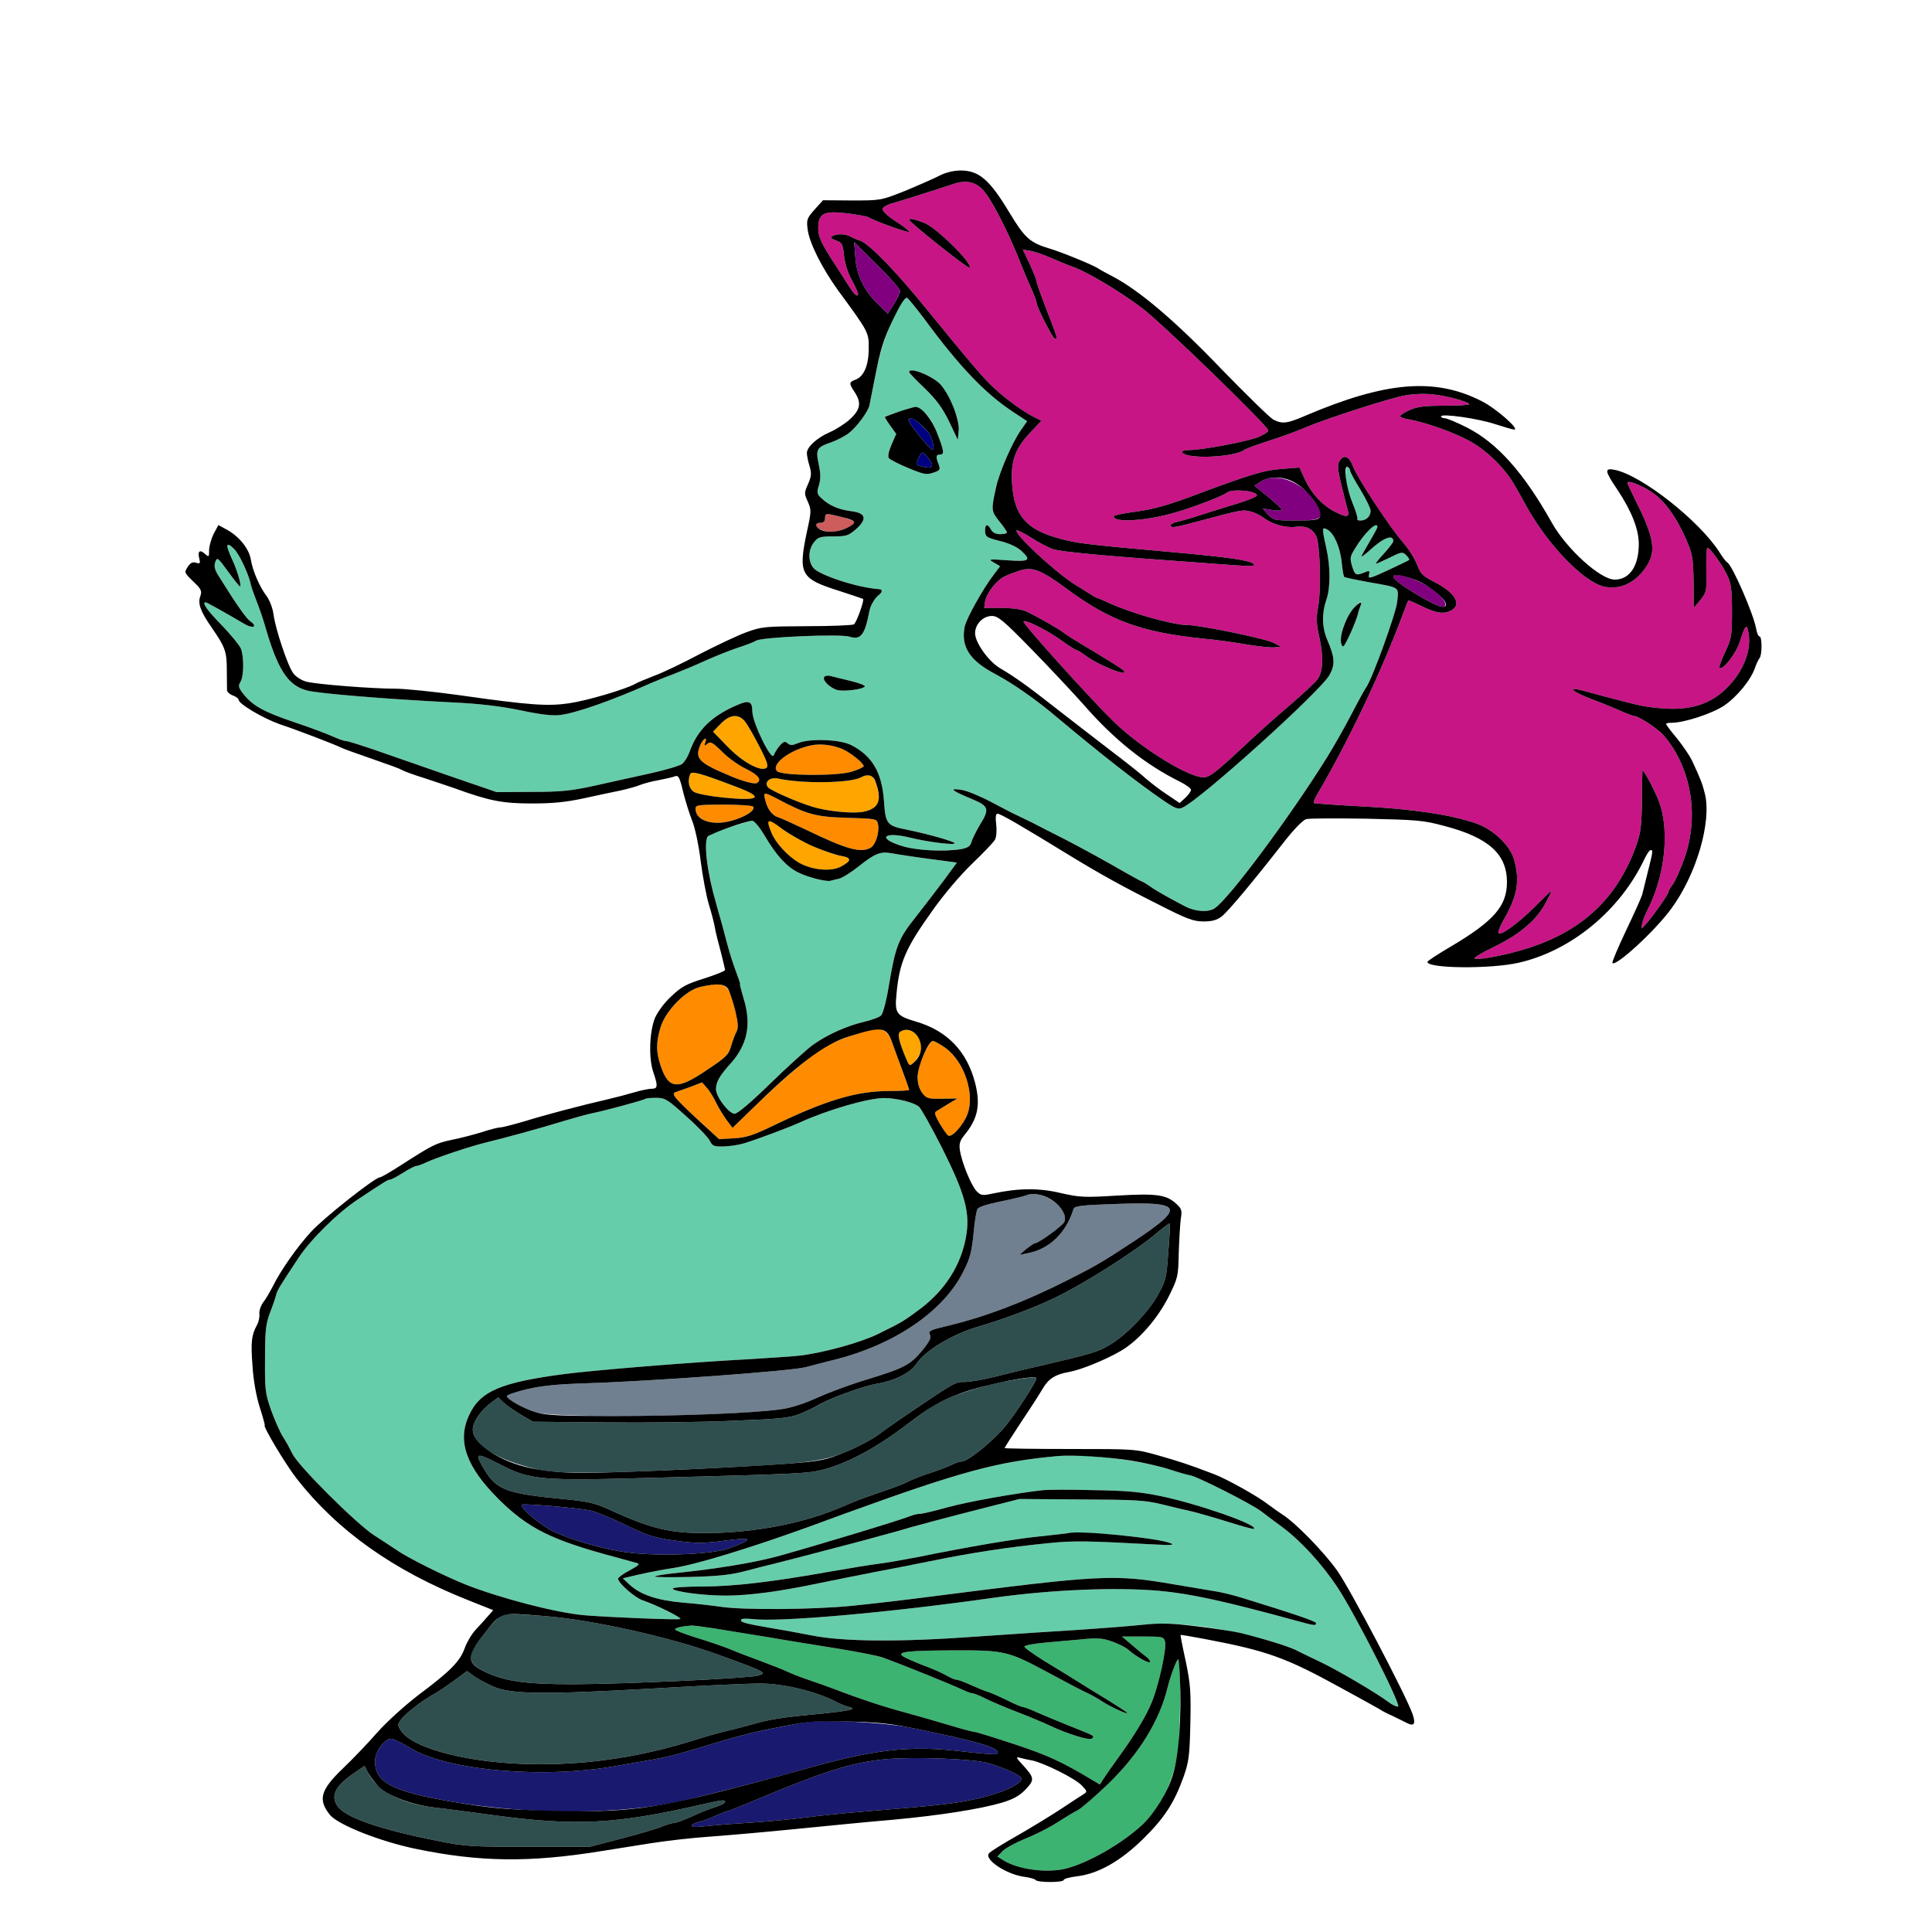 <?xml version="1.0" encoding="utf-8"?>
<!-- Generator: Adobe Illustrator 21.0.0, SVG Export Plug-In . SVG Version: 6.00 Build 0)  -->
<svg version="1.1"
	 id="svg82" inkscape:version="0.92.2 5c3e80d, 2017-08-06" sodipodi:docname="44.svg" xmlns:cc="http://creativecommons.org/ns#" xmlns:dc="http://purl.org/dc/elements/1.1/" xmlns:inkscape="http://www.inkscape.org/namespaces/inkscape" xmlns:rdf="http://www.w3.org/1999/02/22-rdf-syntax-ns#" xmlns:sodipodi="http://sodipodi.sourceforge.net/DTD/sodipodi-0.dtd" xmlns:svg="http://www.w3.org/2000/svg"
	 xmlns="http://www.w3.org/2000/svg" xmlns:xlink="http://www.w3.org/1999/xlink" x="0px" y="0px" viewBox="0 0 850 850"
	 style="enable-background:new 0 0 850 850;" xml:space="preserve">
<style type="text/css">
	.st0{fill:none;}
	.st1{fill:#C71585;}
	.st2{fill:#800080;}
	.st3{fill:#66CDAA;}
	.st4{fill:#000080;}
	.st5{fill:#CD5C5C;}
	.st6{fill:#FFA500;}
	.st7{fill:#FF8C00;}
	.st8{fill:#708090;}
	.st9{fill:#2F4F4F;}
	.st10{fill:#191970;}
	.st11{fill:#3CB371;}
</style>
<sodipodi:namedview  bordercolor="#666666" borderopacity="1" gridtolerance="10" guidetolerance="10" id="namedview84" inkscape:current-layer="svg82" inkscape:cx="544.90803" inkscape:cy="654.99446" inkscape:pageopacity="0" inkscape:pageshadow="2" inkscape:window-height="978" inkscape:window-maximized="1" inkscape:window-width="1920" inkscape:window-x="0" inkscape:window-y="1" inkscape:zoom="0.41647059" objecttolerance="10" pagecolor="#ffffff" showgrid="false">
	</sodipodi:namedview>
<g id="g80" transform="translate(0,0) scale(1,1)">
	<path id="path4" class="st0" d="M0,0h425h425v425v425H425H0V425V0z M412.9,77.5c-2.6,1.3-9.4,4.3-15,6.6
		c-10.3,4.1-10.5,4.1-23.1,4.1l-12.7-0.1l-3.7,4.1c-3.3,3.7-3.6,4.5-3.1,8.4c0.6,6,6.3,17.3,13.6,27.4
		c13.3,18.1,13.4,18.3,13.3,25.3c0,7.4-2.1,12.3-5.7,13.7c-3,1.1-3.1,1.6-0.5,5.5c3.1,4.7,2.6,7.7-2.1,12c-2.2,2-6.2,4.5-8.7,5.6
		c-5.6,2.4-10.2,6.5-10.2,9.2c0,1.1,0.5,3.7,1.2,5.8c0.9,3.3,0.8,4.5-0.7,7.9c-1.7,3.8-1.7,4.2-0.1,7.7c1.6,3.6,1.6,4.3-0.4,13.3
		c-3.9,18.6-2.8,20.6,14,25.9c5.8,1.9,10.6,3.5,10.7,3.6c0.7,0.5-2.9,10.5-4,11.2c-0.6,0.4-10,0.8-20.7,0.8
		c-18.5,0.1-19.9,0.2-26.7,2.7c-3.9,1.4-13.1,5.8-20.5,9.6c-7.3,3.9-16.3,8.2-19.9,9.5c-3.6,1.4-7.5,3-8.5,3.6
		c-4,2.3-21.2,7.4-28.9,8.5c-9.4,1.4-17.2,0.9-48.1-3.5c-11.5-1.6-24.3-2.9-28.4-2.9c-10.2,0-34.7-1.9-39.2-3.1
		c-2-0.5-4.6-2.1-5.7-3.6c-2.4-3-7.9-19.4-8.8-26.2c-0.3-2.5-1.7-6-2.9-7.7c-3.1-4-6.2-11.2-7-16c-0.7-4.8-5-10.2-10.3-13.2l-4-2.2
		l-2.1,3.9c-1.1,2.2-2,5.5-2,7.2c0,3-0.1,3.1-1.8,1.6c-2.3-2.1-3.4-1.2-2.5,2.1c0.5,2.1,0.3,2.3-1.4,1.8c-1.5-0.5-2.5,0-3.7,1.8
		c-1.6,2.5-1.5,2.6,2.4,6.4c3.5,3.3,3.9,4.2,3.2,6.3c-1.3,3.3-0.1,6.8,5,14.1c6,8.7,6.6,10.5,6.6,18.9c0,4.1,0.1,8,0.1,8.7
		c0.1,0.7,1.2,1.7,2.6,2.2s2.5,1.4,2.5,1.9c0,1.8,10.7,8.1,18,10.7c7.8,2.6,24,8.8,27.5,10.5c1.1,0.5,5.2,2,9,3.3
		c14,4.9,16,5.6,17.6,6.5c0.9,0.5,5.2,2.1,9.5,3.4c4.3,1.4,10.4,3.5,13.4,4.5c15.3,5.6,21.2,6.7,34,6.7c9.4,0,15.1-0.6,23-2.3
		c5.8-1.3,13-2.8,16-3.4c3-0.7,6.9-1.7,8.5-2.4c1.7-0.7,5.5-1.7,8.5-2.2c3-0.6,6.2-1.3,7.1-1.7c1.4-0.5,2,0.7,3.4,6.7
		c1,4,2.8,9.8,4,12.8c1.3,3.2,2.9,10.7,3.8,18c0.9,6.9,2.5,15.4,3.6,19c1.1,3.6,2.3,8.1,2.6,10c0.3,1.9,1.5,6.7,2.6,10.7
		c1,4,1.9,7.6,1.9,8.1c0,0.4-4.2,2.1-9.2,3.7c-7.8,2.4-10.1,3.7-14.4,7.8c-3,2.7-6,6.8-7.2,9.5c-2.5,6-2.9,18-0.7,24.1
		c2,5.9,1.9,7.1-0.7,7.1c-1.3,0-4.8,0.7-7.8,1.6c-3,0.9-8,2.2-11,2.9c-12.6,2.9-28.1,7-36.8,9.7c-5.1,1.5-10.1,2.8-11,2.8
		s-4.6,0.9-8.2,2.1c-3.6,1.1-9.6,2.7-13.3,3.4c-7,1.5-8.4,2.2-22.4,11.2c-4.5,2.9-8.6,5.3-9.2,5.3c-2.1,0-24.9,18-30.3,24
		c-6.3,6.9-13.3,16.9-16.8,24c-1.3,2.5-3.1,5.6-4.2,7c-1,1.3-1.8,3.6-1.7,5c0.2,1.4-0.3,3.6-1,4.9c-2.5,4.5-2.8,7.6-2,18.1
		c0.4,6.5,1.7,13.5,3.2,18.2c1.4,4.3,2.3,7.8,2.2,7.8c-1.2,0,8.9,16.9,14,23.5c18,23,42.6,40.5,75.7,53.6l10.8,4.3l-2.2,2.5
		c-1.3,1.5-3.7,4.2-5.5,6.1c-1.8,1.9-3.9,5.5-4.8,8c-2,5.8-6.3,10.2-20.1,20.5c-6.4,4.9-14.1,11.9-18.4,16.7
		c-4,4.6-10.8,11.7-15.1,15.8c-9.9,9.5-11.1,13.7-5.8,20.4c3.5,4.4,22.1,11.8,38.2,15.1c27.7,5.7,49.5,6,80.7,1
		c5.2-0.8,15.1-2.4,22-3.5s18.4-2.4,25.5-2.9c7.2-0.5,24.5-2,38.5-3.4c14-1.4,33.4-3.3,43-4.1c20.6-1.9,38.3-4.7,47.8-7.5
		c5-1.5,7.7-3,10.4-5.8c4.1-4.3,4-5.1-1.6-11.2c-2.5-2.7-2.7-3.2-1.1-2.8c1.1,0.3,3.6,0.9,5.5,1.2c5.3,1.1,19.2,8,22,11.1
		c2.4,2.5,2.4,2.7,0.7,3.8c-1,0.6-5.3,3.4-9.5,6.2c-4.2,2.8-12.9,8.1-19.3,11.8c-6.4,3.6-12.2,7.2-12.8,8c-0.9,1.1-0.5,1.9,2,4
		c4.5,3.8,8.2,5.5,13.4,6.3c2.5,0.3,4.8,1,5.1,1.4c0.7,1.2,12.4,1.2,12.4,0c0-0.5,2.6-1.2,5.8-1.6c9.4-1.1,19.2-6.7,29.2-16.5
		c9.3-9.2,13.6-15.8,17.7-27.2c2.3-6.5,2.7-9.2,3-23.3c0.3-14,0.1-17.4-2-27.5c-1.4-6.3-2.4-11.6-2.3-11.7c0.1-0.1,4.9,0.7,10.7,1.8
		c27.4,5.2,35.5,8.1,59.7,21.4c8.6,4.7,16.4,9,17.2,9.5c0.8,0.6,3.5,2,6,3.1c2.5,1.2,5.3,2.6,6.3,3.1c2.9,1.4,3.6,0.1,2.2-4
		c-2.9-8.3-27.5-55.2-33.2-63.2c-5.9-8.3-18.4-21.1-24-24.6c-1.5-1-4.5-3.1-6.5-4.6c-4.4-3.5-18.5-11.3-23.6-13.2
		c-11.5-4.4-15.6-5.7-24.7-8.3c-9.9-2.8-10.2-2.8-38.7-2.8c-15.9,0-28.8-0.2-28.8-0.4c0-0.3,3.3-5.4,7.3-11.5
		c4.1-6.1,8.4-12.8,9.6-14.9c2.5-4.2,5.6-6.1,11.5-7.1c5.4-1,15.9-5.3,22.8-9.3c7.7-4.5,16.1-14.1,21.1-24.1c4-8.1,4.1-8.7,4.3-19
		c0.2-5.9,0.6-12.6,0.9-14.9c0.6-3.7,0.4-4.5-1.9-6.6c-4.4-4.1-8.6-4.7-26-3.7c-14.6,0.9-16.5,0.8-24.9-1.1
		c-9.5-2.3-18.6-2.2-29.9,0.2c-4.6,1-5.2,0.9-7.1-1c-2.4-2.4-6.7-13-7.4-18.2c-0.4-2.7,0.1-4.2,2-6.5c5.9-7.2,7.2-13.2,4.7-23
		c-3.6-13.9-12.3-23-26.2-27c-8.4-2.5-9.2-3.6-8.4-11.9c1.3-14.1,3.9-20.2,16-37.1c5.1-7.2,12.2-15.5,17.4-20.5
		c4.8-4.6,9.2-9.2,9.9-10.4c0.7-1.2,0.9-3.9,0.6-6.8c-0.4-2.9-0.2-4.7,0.5-4.7c1.4,0,9.2,4.5,32.2,18.6c12.8,7.8,23,13.5,39,21.5
		c12.3,6.3,15.2,7.3,19.5,7.3c3.8,0,5.9-0.6,8-2.2c2.9-2.3,13.2-14.6,27.2-32.5c4.5-5.8,8.6-10,10-10.3c1.3-0.4,13.2-0.4,26.6-0.2
		c22.2,0.5,25,0.7,34.2,3.2c19.5,5.1,27.5,12.4,27.5,24.7c0,10.5-5.7,17.1-24.8,28.4c-5.6,3.3-10.2,6.3-10.2,6.7
		c-0.1,2.9,27.5,3.2,40,0.4c23.2-5.2,44.9-23.1,55.6-45.9c1-2,2.1-3.7,2.6-3.7c1.1,0,1.1,0.4-1.2,9.5c-1.1,4.4-2.2,8.9-2.5,10.1
		c-0.3,1.1-3.5,8.3-7.1,15.8c-3.6,7.6-6.3,14-6,14.3c1.6,1.6,18.7-14.1,25.8-23.8c11.1-15,17.9-38.2,14.9-50.6
		c-1.1-4.4-1.8-6.4-5.8-14.9c-0.8-1.7-3.6-5.9-6.3-9.3c-2.8-3.3-5-6.3-5-6.6s1-0.5,2.3-0.5c5.8,0,18.1-4.1,23.3-7.6
		c5.8-4,11.9-11.5,13.6-16.8c0.6-1.7,1.5-3.5,1.9-4c1.2-1.3,1.2-9.6,0-9.6c-0.5,0-1.2-1.6-1.5-3.6c-1.3-6.7-10.4-27.6-12.7-29
		c-0.6-0.3-2-2.2-3.3-4.3c-8.9-14-34.6-34.2-46.3-36.4c-4.5-0.9-4.3,0.5,1.2,8.6c6.3,9.5,9.5,17.5,9.5,24c0,9.7-4,15.7-10.6,15.7
		c-6.3,0-21.2-13.5-27.7-25.1c-12.4-22.1-24.1-35.1-37.3-41.8c-4.5-2.3-8.9-4.1-9.8-4.1c-0.9,0-1.6-0.4-1.6-0.8
		c0-1.4,16.3,0.9,23.8,3.4c4,1.3,7.8,2.4,8.4,2.4c2.6,0-8.1-9.4-14.3-12.5c-9-4.6-17.1-6.5-27.3-6.5c-14.5,0-28.3,3.5-50.3,12.9
		c-8.1,3.5-10.2,3.7-14.1,1.7c-1.5-0.8-11.8-10.9-23-22.4c-20.3-21.2-36.1-34.5-47.7-40.6c-2.7-1.4-5.7-3-6.5-3.6
		c-2.6-1.6-16-7.1-21.1-8.6c-8.7-2.6-11-4.6-17.7-15.7c-6-10-9-13.6-14.2-17C426.3,74.2,418.5,74.6,412.9,77.5z"/>
	<path id="path6" class="st1" d="M432.2,83.3c3.5,3.5,10.5,16.9,15.9,30.2c1.7,4.4,4.2,10.3,5.5,13.2c1.3,2.8,2.4,5.7,2.4,6.3
		c0,1.9,7.2,16,8.1,16c1.3,0,1.3,0.2-3.6-12.6c-2.5-6.4-4.5-12.1-4.5-12.7c0-0.7-1.4-4.1-3-7.6l-3-6.3l3.5,0.6
		c1.9,0.4,5.8,1.7,8.7,3s7.3,3.1,9.8,4c6.3,2.2,20,10.4,30,17.8c8.7,6.4,56,52.3,56,54.2c0,0.6-2,1.9-4.4,2.9
		c-4.6,1.9-24.7,5.7-30.2,5.7c-4.3,0-4.4,1.5-0.3,2.4c7.2,1.4,21.2,0,24.4-2.5c0.6-0.4,4.4-1.9,8.5-3.2c10.1-3.3,13.5-4.6,20-7.3
		c10.2-4.1,35.5-12.2,42-13.4c3.6-0.7,9.1-0.9,12.2-0.5c6.2,0.6,15.4,3.1,16.2,4.3c0.2,0.4-4.6,0.7-10.8,0.7c-8.8,0-12,0.4-15.4,1.9
		c-2.3,1-4.2,2.3-4.2,2.7s1.7,1.1,3.8,1.4c7.5,1.3,20.9,6.1,27.6,10c7.5,4.4,14.9,11.8,19.1,19.2c1.5,2.6,3.9,6.8,5.2,9.3
		c9.6,17.1,25,33,34,35.1c7.2,1.6,14.2-1.8,18.9-9.3c4.2-6.6,3-12.8-5.7-30c-1.6-3.2-2.9-6-2.9-6.4c0-1.2,5.6,0.8,10.2,3.8
		c5.8,3.6,11.1,10.9,15.5,20.8c3,6.9,3.2,8.4,3.4,19l0.1,11.4l2.9-3.4c2.7-3.4,2.8-3.9,2.6-13.3c-0.1-5.3,0.1-9.7,0.5-9.7
		c1.2,0,6.8,7.9,8.9,12.5c1.5,3.2,1.9,6.4,1.9,15.5c0,10.7-0.2,11.9-3,17.9c-1.7,3.5-2.8,6.6-2.5,6.9c1.4,1.4,7.4-6.4,9-11.6
		c2.3-7.4,3.1-8.1,3.8-3.6c1.4,8.3-2.9,18.2-11.1,25.5c-6.6,5.9-15.1,8.4-26,7.6c-7.9-0.5-10.9-1.2-26.7-5.4
		c-13.1-3.6-13.9-3.7-13.1-2.5c0.3,0.6,4.3,2.5,8.9,4.2c4.5,1.7,10.1,4,12.4,5.1c2.4,1,4.7,1.9,5.2,1.9c2,0,10.2,5.4,13,8.5
		c12,13.8,15.8,35.1,9.3,53.7c-1.6,4.8-4,10-5.1,11.7c-1.2,1.6-2.1,3.2-2.1,3.6c0,0.9-5.9,9.4-9.2,13.3c-2.7,3.1-2.8,3.2-2.4,0.9
		c0.2-1.3,1.4-4.4,2.6-6.7c7.5-14.7,9.6-34.4,5-47c-1.8-5-6.6-14-7.4-14c0,0-0.2,6-0.2,13.3c-0.2,11.6-0.5,14.1-2.8,20.5
		c-8.4,22.7-23.7,37-48.1,44.6c-8.8,2.8-20.7,5-22.7,4.4c-0.7-0.3,3.1-2.6,8.5-5.2c11.4-5.6,18.5-11.6,22.6-19.1
		c1.6-3,2.8-5.5,2.6-5.5s-3.4,3.1-7.1,6.8c-7.3,7.3-15,12.9-16.1,11.8c-0.4-0.3,0.4-2.5,1.7-4.9c6.7-11.6,7.8-18,5.1-27.6
		c-1.8-6.2-9-13.1-16.6-15.8c-10.8-3.8-28-6.4-50-7.5c-11.5-0.6-21.2-1.3-21.5-1.5c-0.2-0.2,0.4-1.9,1.4-3.6
		c13.7-23.3,28-53.3,37.7-79.2c1.2-3.3,2.3-6.1,2.5-6.3c0.1-0.2,2.4,0.8,5.1,2.1c6.4,3.2,9.6,3.9,12.6,2.8c6.4-2.4,3.6-8.1-6.5-13.2
		c-4.9-2.5-5.8-3.4-7.4-7.6c-1-2.6-3.7-6.9-6-9.5c-5.8-6.6-19.9-28-22-33.3c-1.8-4.9-4.1-5.8-6.1-2.6c-1,1.6-0.8,3.6,0.8,10.3
		c1.1,4.6,2.4,9.5,2.8,11c1.1,3.4-0.3,3.7-5.7,0.9c-5.4-2.8-10.1-7.8-13-14l-2.5-5.4l-7.6,0.6c-8.1,0.6-13.2,2.1-41.6,12.7
		c-9.2,3.4-15.9,5.2-22.7,6.1c-5.4,0.7-9.8,1.6-9.8,2.1c0,2.9,14.3,2,27-1.7c8.6-2.5,20.5-7.1,22.7-8.7c2.4-1.9,13.3-0.9,13.3,1.2
		c0,0.5-3.9,2.1-8.7,3.6c-4.9,1.4-11.9,3.7-15.8,4.9c-3.8,1.3-8.5,2.6-10.2,3c-1.8,0.4-3.3,1.1-3.3,1.6c0,1.3,1.6,1.1,12-1.7
		c19.4-5.2,19.9-5.3,23.4-4.3c1.9,0.5,4.4,1.8,5.7,2.8c3.5,2.7,9.5,4.4,13.7,3.9c4.7-0.6,7.6,0.7,9.3,4.1c1.7,3.5,2.2,24,0.8,31.3
		c-0.9,4.7-0.8,7,0.6,13.4c1.9,8.8,1.6,15.1-1,18.5c-1,1.3-6.5,6.4-12.3,11.4c-5.8,4.9-14.6,12.8-19.6,17.5
		c-12.6,11.8-15.4,14-18.1,14c-6.7,0-27.4-12.8-39.4-24.4c-10-9.7-40.5-43.5-39.8-44.2c0.8-0.9,10.1,3.7,16.3,8.1
		c3.4,2.5,6.6,4.5,7,4.5s2.1,1,3.8,2.3c6,4.6,20.9,10.3,16.6,6.4c-0.8-0.7-6.7-4.4-13-8.2c-6.3-3.7-12.2-7.4-13-8.1
		c-1.8-1.5-11.1-6.8-16-9.2c-2.4-1.1-6-1.7-11.3-1.7H433l0.4-2.8c0.6-3.6,4.9-9.3,8.4-11c1.5-0.8,4.6-1.9,6.9-2.7
		c5.7-1.7,9.2-0.4,21.1,8.4c18.8,13.8,32.5,18.8,59.9,21.6c4.8,0.4,13.2,1.6,18.5,2.5c5.4,0.9,11,1.5,12.5,1.3l2.8-0.3l-3-1.6
		c-3.4-1.9-32.6-7.9-38.1-7.9c-6.2,0-24.3-5.1-34-9.5c-3-1.4-5.7-2.5-6-2.5c-0.2,0-4.8-2.9-10.2-6.3c-9-5.9-26.2-22-24.9-23.4
		c0.3-0.2,3.1,1.2,6.3,3.2c3.2,2.1,7.6,4.4,9.7,5.1c3.5,1.2,21.3,2.9,69.2,6.3c18.4,1.4,20.2,1.4,19,0.2c-1.6-1.6-11.5-3-35-5.1
		c-39.4-3.5-42.9-4-50.5-6.1c-14.5-3.9-19.8-10.1-20.7-23.9c-0.7-10.1,1.2-15.5,8-22.7l4.9-5.2l-3.1-1.5
		c-5.1-2.7-11.6-7.3-17.1-12.3c-4.9-4.4-9.3-9.5-31-36.1c-12.9-15.9-24.4-27.7-28.3-29.2c-1.8-0.6-4-1.6-4.9-2.1
		c-2.2-1.1-5.9-1.1-7.6,0c-1,0.6-0.6,1.1,1.6,1.9c2.6,0.9,3,1.5,3.5,6.5c0.3,3,1.6,7.4,2.9,9.8c3.3,6.3,3.9,7.9,2.8,7.9
		c-0.5,0-2-1.7-3.3-3.8c-1.3-2-4.9-7.7-8.1-12.6c-4.6-7.3-5.6-9.7-5.6-13.2c0-6.6,2.4-7.8,13-6.5c4.4,0.6,8.6,1.3,9.1,1.7
		c2.8,1.7,17.9,7.1,17.9,6.4c0-0.5-2.7-2.6-6-4.7s-5.8-4.4-5.7-5.3c0.1-0.8,1.8-1.8,3.7-2.4c3.1-0.8,20.1-6.2,27-8.5
		C424.6,79.1,428.8,79.8,432.2,83.3z M400,96.7c0.1,1.1,25.9,21.7,26.6,21.1c1.6-1.7-14.7-17.8-20.1-19.8
		C401.9,96.3,400,95.9,400,96.7z"/>
	<path id="path8" class="st2" d="M375.8,106.5l10.1,10c5.6,5.5,10.1,10.7,10.1,11.5c0,0.9-1.2,3.5-2.7,5.8l-2.7,4.2l-4.4-4.3
		c-6.1-5.9-9.4-12.7-9.9-20.7L375.8,106.5z"/>
	<path id="path10" class="st3" d="M399,131c0.4,0,3.8,4.2,7.6,9.2c15.5,21.1,26.9,33,39.1,41l6.2,4.1l-3,4.3
		c-3.7,5.4-9.3,18.3-10.7,24.9c-2.2,10-2.1,10.3,1.4,14.8c1.9,2.3,3.4,4.5,3.4,4.9c0,0.5-1.3,0.8-3,0.8c-1.9,0-3.3-0.7-4-2
		c-1.5-2.8-2.7-2.5-2.6,0.7c0.1,2.5,0.7,2.8,6.5,4.3c3.8,0.9,7.5,2.6,9.3,4.2c4.7,4.3,3.8,5-5.9,4.3c-8.4-0.6-8.7-0.5-6,1l2.7,1.6
		l-2.7,3.6c-4.8,6.2-12.3,19.7-12.9,23.1c-1.7,8.8,2.3,14.9,13.6,20.8c7.7,4.1,17.9,11.2,27.3,19.2c19.2,16.1,35.7,29,46.9,36.6
		c4.9,3.3,6.1,3.8,8.1,2.9c7.9-3.6,60.6-51.1,64.6-58.3c2.6-4.6,2.4-7.8-1-15.6c-2.3-5.5-2.4-11.6-0.4-17.4c1.9-5.3,1.9-14.5,0-23
		c-2-8.9-1.9-9.3,0.5-8c2.9,1.6,5.6,7.7,6.3,14.4c0.3,3.2,0.8,6.1,1.1,6.4c0.4,0.3,5.2,1.3,10.7,2.3c14.1,2.5,13.3,1.9,12.6,8.7
		c-0.5,5-11.2,34.5-13.7,37.7c-0.4,0.5-3.3,5.7-6.3,11.5c-3,5.8-7.9,14.4-10.8,19.1c-16.1,25.9-43.3,62.5-49.5,66.5
		c-2.8,1.9-8.6,1.5-13.1-0.9c-7.3-3.8-13-7-15.4-8.8c-1.5-1-2.9-1.9-3.1-1.9c-0.3,0-6-3.1-12.7-7c-6.7-3.8-16.6-9.2-21.9-11.9
		c-5.3-2.7-11.5-5.8-13.7-7c-2.2-1.1-5.3-2.6-7-3.4c-1.6-0.7-6.8-3.4-11.5-5.9c-4.7-2.5-10.5-4.9-13-5.3c-5.8-0.9-4.4,0.3,4.3,3.9
		c7.9,3.3,8.2,4.4,3.7,11.7c-1.6,2.7-3.2,6-3.6,7.3c-0.5,1.9-1.5,2.6-4.7,3.2c-7.3,1.2-19.9,0.6-26.2-1.5c-10.8-3.4-7.6-6.4,3.8-3.6
		c8.1,2,19.7,3.4,19.7,2.5c0-0.8-12.3-4.2-21.1-6c-8.7-1.7-9.3-2.4-10-12.7c-0.9-12.5-5.2-19.8-14.4-24.5c-4.8-2.5-18.2-3-23.3-0.9
		c-2.6,1.1-3.5,1.1-4.7,0.1c-1.2-1-1.8-0.8-3.5,1.1c-1.1,1.3-2.2,3.2-2.6,4.2c-0.9,2.9-9.4-14.4-9.4-19.3c0-4.5-1.5-5.1-6.7-2.8
		c-11.4,4.9-17.6,11.1-21,20.8c-0.7,1.9-2.1,4.2-3.2,5.1c-1,0.8-7.4,2.7-14.2,4.2c-6.8,1.5-17.8,3.9-24.4,5.4
		c-10.1,2.2-14.5,2.7-27.5,2.7l-15.5,0.1l-19.5-6.7c-10.7-3.7-25.3-8.8-32.5-11.3c-7.1-2.5-13.6-4.5-14.4-4.5
		c-0.8,0-3.3-0.9-5.5-1.9c-2.3-1.1-10.1-4-17.5-6.5c-13.4-4.5-18.3-7.3-22.5-12.9c-1.7-2.3-1.8-3.1-0.8-4.7
		c1.5-2.4,1.6-10.9,0.2-14.6c-0.6-1.5-4.4-6.1-8.5-10.4c-6.5-6.6-8.8-10-7-10c0.5,0,8.4,4.4,17.2,9.6c3.6,2.1,5.8,1.1,2.5-1.2
		c-1.9-1.3-6.1-7.3-14.2-20.3c-1.5-2.4-1.9-4-1.3-5.8c0.8-2.3,1.1-2.1,5.6,4.1c2.7,3.7,5,6.6,5.3,6.6c0.8,0-1.1-6.8-3.3-11.5
		c-3.2-6.9-3-8.5,0.6-5.1c2.4,2.3,6.7,11.6,7.5,16c0.1,0.6,1.2,3.8,2.5,7.1s2.9,8,3.6,10.5c5.6,19.5,10.1,26.6,18.6,28.8
		c4.8,1.3,35.2,3.8,63.4,5.2c12.8,0.6,21.6,1.7,30.5,3.5c8.3,1.8,14.1,2.5,17.2,2.1c6.9-0.7,23.5-6.6,40.3-14.1
		c1.7-0.7,5.9-2.5,9.5-3.8c3.6-1.4,9.9-4,14-5.9c4.2-1.9,10.7-4.5,14.5-5.8c3.9-1.2,7.5-2.7,8.1-3.1c1.9-1.6,37.3-3.1,41.1-1.8
		c5,1.6,6.8-0.7,8.8-11.3c0.5-2.4,2.1-5.3,3.9-6.8c1.9-1.5,2-2.6,0.4-2.8c-9.5-0.6-26.5-6.2-29-9.4c-2.4-3.1-2.2-8,0.3-11.2
		c1.8-2.3,2.7-2.6,8.4-2.6c5.8,0,6.8-0.3,10-3.1c5.2-4.6,4.5-7.2-2-8c-5.5-0.7-9.8-2.5-13.2-5.8c-1.9-1.8-2-2.4-1-5.6
		c0.8-2.7,0.8-5.1-0.1-9.2c-1.4-6.7-0.9-7.5,5.5-9.7c2.5-0.9,6-2.7,7.7-4c3.5-2.7,8.4-9.3,9.1-12.2c0.2-1,1.3-6.7,2.5-12.6
		c2.6-13.7,6.4-23.9,11.8-32.6C397.6,132,398.6,131,399,131z M400,163.7c0,0.4,3.1,3.6,6.9,7.2c5.2,5.1,7.7,8.5,10.7,14.6l3.8,8
		l0.4-4.3c0.2-3.3-0.5-6-2.8-11c-3.8-8-6.2-10.9-11.5-13.3C403.4,163,400,162.5,400,163.7z M402.7,179c-1.1,0.1-12.9,3.9-13.4,4.4
		c-0.1,0.1,0.9,1.9,2.4,3.9l2.6,3.6l-2.1,4.8c-1.3,3.1-1.7,5.2-1.1,5.9c0.5,0.6,4.3,2.6,8.5,4.3c6.7,2.8,8,3.1,10.9,2.1
		c3.1-1,3.3-1.4,2.5-3.6c-1.4-3.5-1.2-4.4,0.5-4.4c2.1,0,1.9-1.4-1.1-9.2c-1.6-4.1-3.7-7.7-5.6-9.3C405.2,180.1,403.3,179,402.7,179
		z M591.9,273.5c-1.9,4.2-2.5,10-1,10.9c0.7,0.4,6-11.4,6.7-14.9c0.1-0.6,0.5-1.8,0.9-2.8C600.5,261.8,594.5,268,591.9,273.5z
		 M365.4,297.4c-1.2-0.3-2.5-0.1-2.8,0.5c-0.9,1.4,2.7,4.9,5.9,5.7c3,0.7,11.2-0.3,12-1.6c0.3-0.4-2.5-1.5-6.2-2.4
		C370.5,298.7,366.5,297.7,365.4,297.4z"/>
	<path id="path12" class="st4" d="M401.1,184c1.2,0,6.9,5.1,8,7.2c1.4,2.6,2.1,6.8,1.2,6.7c-1.3-0.1-11.3-12.6-10.6-13.3
		C400.1,184.3,400.7,184,401.1,184z"/>
	<path id="path14" class="st4" d="M408.1,201.2c3,3.4,2.5,5.1-1.3,4.3c-4.2-0.9-4.1-0.8-2.7-3.9
		C405.6,198.4,405.8,198.4,408.1,201.2z"/>
	<path id="path16" class="st3" d="M593,205.5c0.6,0.3,1,1,1,1.6c0,0.5,2,4.3,4.5,8.3c2.5,4.1,4.5,8.3,4.5,9.3c0,2.5-1.9,4.3-4.4,4.3
		c-1,0-1.7-0.2-1.4-0.5s-0.7-3.8-2.3-7.6c-1.7-4.2-2.9-9-2.9-11.6C592,206.6,592.4,205.1,593,205.5z"/>
	<path id="path18" class="st2" d="M580.2,223.6c2.1,4.6,0.7,5.4-10,5.4c-9.4,0-10-0.1-12.3-2.6l-2.4-2.7l4.3,0.7
		c2.3,0.3,4.2,0.3,4.1-0.1c0-0.5-2.7-3-6-5.7l-6-4.9l2.8-1.8C562.1,207,575.4,213.1,580.2,223.6z"/>
	<path id="path20" class="st5" d="M366.3,226.5c5.3,1.1,9.7,2.6,9.7,3.4c0,1.3-6.9,4.1-10.1,4.1c-3.4,0-6.9-1.6-6.9-3
		c0-0.6,0.9-1,2-1c1.4,0,2-0.7,2-2.1C363,226.1,363.4,225.9,366.3,226.5z"/>
	<path id="path22" class="st3" d="M606,231.8c0,0.5-1.6,3.4-3.5,6.6c-1.9,3.2-3.5,6.1-3.5,6.4s1.5-0.8,3.3-2.4
		c6.1-5.7,10.7-7.6,10.7-4.3c0,0.5-1.9,3-4.1,5.4c-2.3,2.5-3.9,4.5-3.5,4.5c0.3,0,3-1.2,6.1-2.7c5.2-2.6,5.6-2.6,7.2-1
		c0.9,0.9,1.5,1.8,1.2,2.1c-0.2,0.2-4.4,2.2-9.3,4.5c-8,3.7-8.8,3.9-8.3,2c0.4-1.6,0.2-1.9-1.1-1.4c-4.6,1.9-5,1.8-6.3-2.3
		c-1.1-3.7-0.9-4.4,1.2-7.8c1.3-2.1,3.6-5.3,5.2-7.1C604.1,231.1,606,230.1,606,231.8z"/>
	<path id="path24" class="st2" d="M632.1,260.7c3.9,3.5,5,6.3,2.6,6.3c-3.3,0-21.7-11.2-21.7-13.2
		C613,250.9,626.8,255.9,632.1,260.7z"/>
	<path id="path26" class="st0" d="M436.4,271c2.7,0,5.1,2,17.6,14.8c8,8.2,18.3,19.2,23,24.5c13.2,15.1,26.9,26.1,42.3,33.7
		c2.6,1.3,4.7,2.9,4.7,3.5c0,0.6-1.1,2.2-2.5,3.5l-2.5,2.3l-5.5-3.7c-3.1-2-7.2-5.2-9.3-7c-2-1.9-9.1-7.5-15.7-12.5
		c-6.6-5.1-17.3-13.3-23.8-18.4c-12.5-9.8-17.9-13.7-24.7-17.7c-5.1-3-11-11.3-11-15.4c0-1.7,1-4,2.2-5.3
		C432.5,271.9,434.5,271,436.4,271z"/>
	<path id="path28" class="st6" d="M327.9,317.6c1.1,1.4,3.9,6.3,6.3,11c3.5,6.8,4,8.6,2.9,9.3c-2.6,1.7-10.7-2.8-17.2-9.6l-6.2-6.4
		l3.4-3.5C321.2,314.2,325,313.9,327.9,317.6z"/>
	<path id="path30" class="st7" d="M310.3,326.7c-0.6,1.5-0.4,1.6,0.9,0.5c1.4-1.1,2.3-0.6,6.5,3.5c2.6,2.7,7.4,6.1,10.6,7.6
		c5.4,2.7,7,4.8,4.7,6.2c-0.9,0.6-5.6-0.6-10.5-2.6c-15-6.2-16.9-8-14.5-13.9C309.3,324.9,311.4,323.7,310.3,326.7z"/>
	<path id="path32" class="st7" d="M370.5,329.5c3.4,1.4,9.5,6.2,9.5,7.6c0,0.4-2.5,1.6-5.6,2.5c-6.7,1.9-30.5,1.7-32.5-0.3
		c-3-3,5.7-9.5,15.1-11.4C361,327.1,366.2,327.7,370.5,329.5z"/>
	<path id="path34" class="st6" d="M324.3,346.3c12.1,4.6,10,6.2-6.1,4.6c-5.9-0.6-11.7-1.7-12.9-2.5c-2.2-1.4-2.9-4.6-1.7-7.7
		C304.2,339,307.7,340,324.3,346.3z"/>
	<path id="path36" class="st6" d="M386.5,349.1c0.8,4.5-1,6.8-6.4,8c-4.6,1-16.4-0.1-23.1-2.3c-6.8-2.1-18-7.1-19.1-8.4
		c-1.9-2.3,0.8-4.6,4.3-3.9c10.8,2.4,32.2,2.1,36.8-0.6C383.1,339.6,385.1,341.5,386.5,349.1z"/>
	<path id="path38" class="st7" d="M341.9,351.4c13,6.9,16.9,8,30.8,8.4c13.1,0.4,13.1,0.4,13.6,2.9c0.7,3.6-1.1,9.1-3.3,10.3
		c-4.4,2.4-10.5,0.7-28.5-8c-5.5-2.6-11-5.1-12.3-5.5c-2.5-0.7-4.7-3.7-5.6-7.8C335.8,348.4,336.1,348.4,341.9,351.4z"/>
	<path id="path40" class="st7" d="M318.4,354c6.9,0,12.7,0.4,13,0.9c1.5,2.4-8.8,7.1-15.6,7.1c-5.9,0-9.8-2.4-9.8-6.3
		C306,354.2,307.3,354,318.4,354z"/>
	<path id="path42" class="st6" d="M344,364.6c6.3,4.8,19.7,10.9,26.3,12c4.5,0.8,4.4,2.2-0.4,4.7c-4.4,2.3-12.7,1.5-18.5-1.8
		c-6.8-3.9-13.4-12.8-13.4-18C338,360.5,340,361.5,344,364.6z"/>
	<path id="path44" class="st3" d="M331,361.1c0.8,0,3.3,2.9,5.5,6.7c5.2,8.8,9.7,13.6,14.8,16.1c4.5,2.2,12.3,4.1,14.1,3.6
		c0.6-0.2,2.3-0.6,3.7-0.9c1.4-0.3,5.4-2.8,8.9-5.6c6.9-5.5,9.4-6.5,14.3-5.6c3.2,0.6,13.2,2.1,23.5,3.4l5.2,0.7l-5.5,7.5
		c-3.1,4.1-8.7,11.5-12.5,16.3c-7.8,9.8-9,12.8-12,30.7c-1,6.2-2.5,11.9-3.3,12.7c-0.7,0.8-4,2-7.3,2.8c-7.8,1.8-16.7,5.8-22.9,10.3
		c-2.7,2-11.1,9.6-18.6,16.9c-8.5,8.3-14.4,13.3-15.7,13.3c-2.5,0-8.2-7.4-8.2-10.8c0-3.2,1.5-5.8,6.6-11.5
		c7.3-8.2,9.1-17.2,5.5-28.6c-1-3.4-1.7-6.1-1.5-6.1s-0.6-2.4-1.7-5.3c-1.1-2.8-2.9-8.4-3.9-12.2c-1-3.9-3.1-11.7-4.8-17.5
		c-1.7-5.8-3.5-14.5-4.1-19.5c-1.3-10.9-1.3-11,10.2-14.6C325.8,362.4,330.2,361.2,331,361.1z"/>
	<path id="path46" class="st7" d="M323.5,444.7c1.3,5.6,1.4,7.6,0.5,9.3c-0.7,1.2-1.7,4.1-2.4,6.4c-1,3.6-2.2,4.8-10.5,10.3
		c-13.2,9-17,8.6-20.5-2c-2-6-2-9.9,0-16.7c2.2-7.3,11.1-16.4,17.5-17.8C319.3,431.7,320.6,432.6,323.5,444.7z"/>
	<path id="path48" class="st7" d="M392.6,458.9c0.9,2.5,2.9,8.1,4.5,12.3c1.6,4.3,2.9,8,2.9,8.3c0,0.3-3.9,0.5-8.7,0.5
		c-14.5,0-28,4.1-50.8,15.1c-9.1,4.4-12.1,5.4-17.6,5.7l-6.5,0.4l-9.5-8.7c-10.2-9.5-11.7-11.3-9.7-12c0.7-0.2,3.6-1.3,6.5-2.3
		l5.2-2l1.9,2.2c1.1,1.1,3,4.1,4.2,6.6c1.2,2.5,3.4,6,4.7,7.8l2.6,3.4l7.1-6.9c12.1-11.9,25.9-23.8,31.9-27.6
		c5.2-3.3,12.3-6.1,21.7-8.5C388.1,451.9,390.7,453.5,392.6,458.9z"/>
	<path id="path50" class="st6" d="M404.9,463c-0.6,1.5-1.9,3.6-2.9,4.5c-1.8,1.6-1.9,1.6-3.3-1.6c-3.4-8.2-4-11.1-2.6-12
		C400.8,450.8,406.9,457.2,404.9,463z"/>
	<path id="path52" class="st7" d="M410.5,458c0.7,0,3.3,1.5,5.7,3.2c8.2,6.2,12.8,20.3,9.4,29.1c-1.8,4.7-6.8,10.3-8.4,9.3
		c-0.6-0.3-2.2-2.7-3.8-5.3c-2.2-3.9-2.5-4.9-1.3-5.5c0.8-0.5,3.1-1.9,5.2-3.2l3.9-2.3l-6.7,0.1c-6.2,0.1-6.9-0.1-8.8-2.6
		c-2.8-3.8-2.6-9.9,0.8-17.1C407.9,460.6,409.8,458,410.5,458z"/>
	<path id="path54" class="st3" d="M288.6,483c4,0,5,0.6,13.4,8.2c5,4.4,9.6,9.3,10.3,10.7c1.1,2.3,1.8,2.6,6.1,2.5
		c2.7-0.1,6.8-0.7,9-1.4c6.2-1.9,19.5-6.9,24.6-9.2c12.3-5.6,30-10.7,37-10.7c5.4,0,13.1,1.9,15.3,3.8c0.9,0.7,5.4,8.8,10.1,18
		c10.3,20.6,12.5,28.7,10.6,39.3c-2.2,12.3-9,23.1-19.8,31.4c-7.5,5.6-8.1,6-18.7,11.2c-7.6,3.8-23.8,8.3-34.5,9.6
		c-2.5,0.3-12.6,1-22.5,1.6c-25.1,1.3-66.7,4.7-81,6.5c-28.3,3.7-37.4,7.6-42.2,18.3c-5.2,11.2-1.2,22.5,12.9,36.6
		c13.1,13,23.2,18.1,51.3,25.6c4.4,1.2,8.8,2.4,9.8,2.7c1.4,0.4,0.6,1.1-3.3,3.2c-2.9,1.5-5.1,3.2-5.1,3.7c0.3,2.1,7.4,8.3,10.9,9.5
		c5.8,1.9,17.4,7.7,16.5,8.2c-0.8,0.5-32.4-0.8-42.7-1.7c-12.5-1.2-36.6-7.5-51.6-13.4c-9.5-3.8-25.8-11.9-30.4-15.2
		c-2.3-1.5-6.8-4.5-10.1-6.6c-7.7-5-33.5-30.6-35.9-35.9c-1.1-2.2-2.9-5.6-4.2-7.5c-1.2-1.9-3.5-7.1-5.1-11.5
		c-2.6-7.4-2.8-9-2.7-22.5c0-12.4,0.3-15.4,2.2-20.5c1.3-3.3,2.5-6.9,2.7-7.9c0.5-1.9,1.3-3.3,9.9-16.3c5.4-8.1,17.2-19.8,26.2-25.7
		c11.9-7.9,13-8.6,14-8.6c0.6,0,3.1-1.4,5.7-3c2.6-1.7,5.2-3,5.8-3c0.6,0,2.5-0.7,4.2-1.5c4.6-2.2,20.3-7.4,26.7-8.9
		c7.8-1.9,24.1-6.3,34-9.4c4.7-1.4,10.1-2.9,12-3.3c6.1-1.2,23.3-5.9,23.8-6.4C284.1,483.2,286.3,483,288.6,483z"/>
	<path id="path56" class="st8" d="M468.3,537.5c-0.5,1.6-11.4,9.5-13,9.5c-0.4,0-2.1,1.2-3.8,2.5l-3,2.6l3.5-0.7
		c9.6-1.8,17-8.8,20.3-19.5c0.4-1.3,3.3-1.7,18.6-2.2c29.4-1.1,30.7,1.3,8.6,16c-14.7,9.7-17.7,11.4-30,17.6
		c-19,9.6-35.7,15.9-51.7,19.8c-8.6,2-9.6,2.5-8.7,4c0.7,1.4,0,2.9-3.3,7c-5.3,6.4-8,7.8-24.3,12.8c-7.1,2.1-17,5.8-21.9,8
		c-5.6,2.6-11.5,4.5-15.9,5.1c-22.1,3.2-98.5,4.1-107.7,1.4c-5.5-1.6-13-5.8-13-7.2c0-0.5,3.9-1.8,8.8-3c6.4-1.5,13.2-2.2,25.7-2.6
		c29.2-0.9,90.5-5.4,97-7.1c3.3-0.9,8.7-2.3,12-3.1c26.8-6.6,48.5-21.3,57.3-38.9c3.2-6.3,3.8-8.8,4.8-19.5c0.4-3.6,1-7.2,1.4-8
		c0.5-1,4.3-2.2,10.2-3.4c5.1-1,10.2-2.3,11.3-2.7C458.3,523,470.6,531.6,468.3,537.5z"/>
	<path id="path58" class="st9" d="M514.6,538.3c0.2,0.2,0,5.8-0.6,12.6c-0.8,11.4-1.1,12.6-4.6,18.9c-4.4,7.8-14.2,17.9-21.5,22.1
		c-5.3,3-7.6,3.7-28.9,8.7c-6.3,1.4-15.7,3.7-20.8,5c-5.2,1.3-11.3,2.4-13.6,2.4c-4.5,0-3.9-0.3-28,16c-2.9,2-7.6,5.3-10.4,7.4
		c-2.9,2.1-9.4,5.5-14.4,7.5c-10.8,4.4-17,5.1-70.3,7.6c-40.1,1.9-57.2,1.9-65.5-0.1c-17.4-4.1-28-10.7-28-17.5
		c0-3.1,3.4-8.2,7.6-11.4l3.6-2.7l2.6,2.5c1.5,1.3,5,3.7,7.7,5.3l5,2.9l31.5,0.3c17.3,0.2,42.5-0.1,56-0.7c21.1-0.8,25.2-1.2,29.8-3
		c2.9-1.2,6.4-2.8,7.6-3.6c4.1-2.7,20-8.6,25.9-9.6c8.4-1.4,15.2-4.8,17.9-8.9c3.9-5.9,16-13.1,27.4-16.4c10.1-2.9,23.8-8,32.2-12
		c13.1-6.1,36.5-20.9,46.1-29.1C511.9,540,514.4,538.1,514.6,538.3z"/>
	<path id="path60" class="st9" d="M456,606.4c0,1.4-8.9,15.2-13.3,20.6c-5.5,6.8-16.8,16-19.6,16c-0.9,0-2.8,0.6-4.2,1.4
		c-1.5,0.7-5.8,2.4-9.5,3.6c-3.8,1.2-8,2.9-9.4,3.6c-1.4,0.8-5.6,2.5-9.5,3.8c-3.8,1.3-8.6,3-10.5,3.7c-1.9,0.6-5.7,2.2-8.5,3.4
		c-17.1,7.6-39.6,12-61.5,12c-15.8,0-24-2.1-42.5-10.6c-6-2.7-9-3.4-20.9-4.5c-23.6-2.3-28.2-4-33.4-12.7c-4.6-7.6-4-7.9,6-2.8
		c14.4,7.4,17.4,7.7,70.8,6.2c61.2-1.6,65.7-1.8,72.5-3.6c10.3-2.8,22-9,34-17.9c6.3-4.8,12.9-9.5,14.7-10.6
		c5.9-3.4,20.1-8.2,29.8-10C450.5,606.2,456,605.6,456,606.4z"/>
	<path id="path62" class="st3" d="M514.6,646.5c4.3,1.4,8.2,2.5,8.7,2.5c2.3,0,27.1,12.5,31.7,16c1.9,1.5,6.1,4.6,9.2,6.9
		c8.1,6,17.5,16.3,24.2,26.4c7.6,11.4,28.2,52,26.7,52.5c-0.6,0.2-2.6-0.7-4.4-2.1c-5.2-3.9-22.5-14.1-30.2-17.7
		c-3.8-1.8-8.6-4.1-10.5-5.1c-1.9-1-6.9-2.7-11-3.9c-21.8-6.2-41.5-8.7-57-7.1c-5.8,0.6-17.7,1.5-26.5,2.1c-8.8,0.5-29.3,1.9-45.5,3
		c-33.9,2.5-59.2,2.3-73-0.5c-4.7-0.9-12.1-2.3-16.5-3c-12.7-2.2-14.5-2.7-14.5-3.7c0-0.7,1.8-0.8,4.8-0.5
		c11.7,1.5,60.2-2.8,106.7-9.4c25.1-3.5,53.6-4.7,72.5-3c13.6,1.2,28.7,4.5,60.5,13.2c8,2.2,8.5,2.2,8.5,1c0-0.8-10.4-4.3-32.5-11.1
		c-3.8-1.2-9.5-2.6-12.5-3c-3-0.5-10.8-1.8-17.3-2.9c-26.7-4.6-31.8-4.3-107.7,5.4c-10.7,1.4-26.1,3.2-34.3,4
		c-16.9,1.7-48.1,1.9-57.7,0.4c-3.6-0.5-11-1.4-16.5-1.8c-11.2-1-18.5-3.4-23.4-7.8l-3.1-2.9l7.2-1.7c4-0.9,10.7-2.2,14.8-2.8
		c10.1-1.5,34-8.8,60.5-18.4c5.5-2,12.3-4.5,15-5.5c51.5-18.7,67.4-23,94-25.4C477.5,639.5,501.7,642.4,514.6,646.5z M481,655.6
		c-10.2-0.3-20.1-0.2-22,0c-12.6,1.4-33.1,5.1-41.9,7.5c-5.7,1.6-11.2,2.9-12.2,2.9s-2.8,0.4-4.1,0.9c-4.3,1.8-42.1,13.2-58.3,17.7
		c-10.6,2.9-27,5.6-44.4,7.4c-5.1,0.5-9.6,1.2-10,1.6c-0.3,0.3,6.6,0.4,15.4,0.2c12-0.3,18-0.9,24-2.5c4.4-1.2,10.9-2.8,14.5-3.7
		c3.6-0.9,10.6-2.7,15.5-4c5-1.3,14.4-3.8,21-5.5c6.6-1.8,14-3.8,16.5-4.5c5.4-1.7,22.8-6.3,40.5-10.8l13-3.3l27,0.2
		c23.5,0.1,28.1,0.3,35.5,2.1c4.7,1.2,10.8,2.6,13.5,3.2c2.8,0.7,9.9,2.7,15.9,4.6c6,1.9,11.1,3.3,11.3,3
		c1.8-1.7-24.1-10.8-40.7-14.3C501.9,656.4,495.6,655.8,481,655.6z M470,674.5c-0.8,0.2-6.7,0.8-13,1.5c-10.8,1.1-29.8,4.3-54,9.2
		c-5.8,1.1-13.2,2.4-16.5,2.8c-3.3,0.4-12.5,1.9-20.5,3.3c-25.7,4.6-43.2,6.7-56.9,6.7c-7.2,0-13.1,0.4-13.1,0.9
		c0,1.3,13.1,3.1,23.3,3.1c10.3,0,24.3-1.9,41.2-5.5c6.1-1.2,17.1-3.5,24.5-4.9c7.4-1.4,18.2-3.5,24-4.7c18.5-3.8,35.2-6.3,52.5-8
		c11-1.1,16.2-1,46.5,0.6c12.2,0.7,9.1-0.9-5.9-3C491.4,675,472.8,673.8,470,674.5z"/>
	<path id="path64" class="st10" d="M259.5,664.5c2.2,0.4,9.1,3.2,15.3,6.2c10,4.9,12.7,5.8,22.1,7.1c9.6,1.3,12.1,1.3,22.1,0
		c12.4-1.6,12.9-0.8,2.1,3.3c-7,2.7-30,3.7-44.2,2c-10.6-1.2-25.9-5.6-34-9.6c-5.3-2.7-14.2-10.2-13.4-11.5
		C229.9,661.4,252.3,663.2,259.5,664.5z"/>
	<path id="path66" class="st9" d="M239.5,711c20.4,1.5,55.6,9.3,76.8,17.1c20.9,7.6,21.4,7.9,17.2,9.1s-58.3,3.7-81,3.8
		c-21,0-29.9-1.2-38.8-5.3c-6.2-2.8-7.8-5.7-5.7-9.9c1.4-2.6,7.3-10.1,10.7-13.6C221.2,709.7,222,709.7,239.5,711z"/>
	<path id="path68" class="st11" d="M338,720.3c8.5,1.5,22.5,3.7,31.1,5.1c8.5,1.4,17.3,3.1,19.5,3.9c10,3.7,28.5,11.2,35.1,14.2
		c1.7,0.8,3.6,1.5,4.2,1.5c0.7,0,3.3,1.1,5.9,2.4c2.6,1.3,9,4,14.2,6s11.4,4.6,13.7,5.7c7.7,3.7,17.8,6.8,18.7,5.8
		c1.3-1.2,1.4-1.1-9.4-5.4c-5.2-2.1-11.8-4.8-14.7-6.1c-2.8-1.3-5.7-2.4-6.3-2.4s-3.6-1.3-6.8-2.9c-3.1-1.5-6.8-3.2-8.2-3.6
		s-4.8-1.8-7.7-3.1c-2.8-1.3-5.8-2.4-6.5-2.4c-0.7,0-2.6-0.8-4.3-1.8c-1.6-1-6.4-3.1-10.5-4.6c-4.1-1.6-8.1-3.4-8.9-4
		c-2.4-1.9,2.3-2.4,22.2-2.5c22.5-0.1,24.2,0.3,41.2,9.4c6.6,3.6,14,7.5,16.5,8.7c2.5,1.1,6.1,3.1,8,4.4c3.6,2.4,12.1,6.2,10.8,4.9
		c-0.4-0.5-4.3-3-8.5-5.6c-4.3-2.6-10.3-6.3-13.3-8.2c-3-1.9-9.5-5.9-14.5-8.9c-4.9-3.1-8.9-5.9-8.8-6.4c0.2-0.5,3.8-1.2,8-1.6
		c4.3-0.4,11.8-1.1,16.7-1.5c7.4-0.8,9.6-0.6,13.9,0.9c2.8,1,6,2.6,7.1,3.6c3.3,3,9.6,6.5,9.6,5.3c0-0.5-0.8-1.6-1.8-2.3
		s-3.8-3-6.2-5.1l-4.4-3.7h9.2c8.9,0,9.2,0.1,9.8,2.4c0.7,3-2.8,19.1-5.9,26.6c-2.5,6.1-7.7,14.7-14.7,24.3c-2.5,3.4-5.3,7.5-6.3,9
		l-1.8,2.8l-3.7-2.2c-12.9-7.7-18.8-10.5-33.5-15.4c-9.1-3-17.1-5.5-17.8-5.5c-0.7,0-5.6-1.3-10.9-2.9c-5.2-1.6-14-4.1-19.5-5.6
		c-9.4-2.5-20.6-6.2-32-10.6c-2.7-1-7.7-2.8-11-3.9c-3.3-1.1-7.3-2.7-9-3.5c-1.6-0.8-6.8-2.8-11.5-4.6c-4.7-1.7-11-4.1-14-5.4
		c-3-1.2-9.7-3.5-14.7-5c-5.1-1.6-9.3-3.2-9.3-3.6c0-0.4,1.2-1,2.8-1.2C305.5,714.9,303.1,714.6,338,720.3z"/>
	<path id="path70" class="st11" d="M518.4,730c1.1,0,1.1,23.6,0.1,37.4c-1,13.6-7,27.1-15.7,35.2c-8.8,8.3-23.7,16.9-33.8,19.5
		c-8.5,2.1-21.3,0.4-27.8-3.8l-2.4-1.5l2.2-2.3c1.2-1.3,5.8-3.8,10.2-5.6c4.3-1.7,10.6-4.9,13.8-7c3.3-2.1,7.4-4.6,9.2-5.5
		c1.7-0.9,7.8-6.2,13.5-11.7c13.6-13.2,22.6-27.9,26.1-42.7c0.6-2.5,1.8-6.2,2.7-8.3C517.3,731.7,518.2,730,518.4,730z"/>
	<path id="path72" class="st9" d="M205.5,735.2l3,2.2c1.7,1.2,5.5,3.3,8.5,4.6c7.8,3.4,21.8,3.6,70,0.9c21.7-1.3,43.3-2.3,48-2.2
		c9.6,0,24.1,3.5,32.4,7.8c2.7,1.4,5.5,2.5,6.3,2.5c0.7,0,1.3,0.4,1.3,0.8c0,0.5-6,1.4-13.2,2.1c-17.5,1.6-23.1,2.5-30.3,4.6
		c-3.3,0.9-8.5,2.3-11.6,3s-9.1,2.4-13.5,3.8c-23.6,7.5-46.2,11-69.9,10.9c-28.4-0.1-54.8-6.6-60.1-14.8c-1.6-2.4-1.6-2.7,0.3-5.2
		c1.9-2.6,10.5-9,14.8-11.2c1.1-0.6,4.7-3,8-5.4L205.5,735.2z"/>
	<path id="path74" class="st10" d="M399.5,759.9c31.8,6.4,41.6,9.4,39.1,11.8c-0.3,0.3-7.4-0.2-15.7-1.2
		c-23.1-2.7-38.5-0.9-71.4,8.5c-12.4,3.6-37.7,10.1-50.5,13.1c-26.5,6.3-67.1,6.5-102,0.6c-26.4-4.5-34-8.5-34-17.8
		c0-4.3,4-9.9,7.1-9.9c1,0,4.8,1.8,8.3,4c16.6,10.1,59.1,13.8,91.6,7.8c5.8-1,13.2-2.3,16.5-2.9c3.3-0.5,9.6-2.1,14-3.4
		c21-6.4,25.8-7.7,37-10c6.6-1.3,13.4-2.6,15-2.8C362.3,756.4,388.8,757.8,399.5,759.9z"/>
	<path id="path76" class="st10" d="M434.4,775.6c3.3,0.9,8.2,2.7,10.9,4c4.2,2.2,4.7,2.7,3.5,4.1c-2.2,2.7-11.2,6.2-21.5,8.2
		c-9.2,1.8-15.5,2.5-48.3,5.2c-7.4,0.6-18.4,1.7-24.5,2.5c-6,0.8-17.7,1.9-25.9,2.4c-8.2,0.5-17.2,1.3-19.9,1.6
		c-5.3,0.7-6.1-0.8-1-2.1c1.5-0.3,4.6-1.5,7-2.6c2.3-1,4.5-1.9,4.9-1.9s7-2.6,14.8-5.9c29.4-12.3,41.4-15.9,56.1-17.2
		C403,772.9,427.3,773.8,434.4,775.6z"/>
	<path id="path78" class="st9" d="M160.4,776.9l1.4,2.8c4.2,8.3,14.4,13.7,29.1,15.5c4.7,0.5,16.5,2.1,26.2,3.4
		c36.2,4.9,53.9,4,91.6-4.7c9.3-2.1,10.3-2.2,10.3-1.1c0,0.5-1.9,1.5-4.2,2.2c-2.4,0.7-7.1,2.6-10.5,4.2c-3.4,1.5-6.9,2.8-7.6,2.8
		c-0.8,0-3.1,0.7-5.2,1.5c-2,0.9-10,3.3-17.8,5.3l-14.2,3.7h-27c-25.6,0-27.7-0.1-41-2.8c-25-5-39.8-10.2-43.1-15.2
		c-3.1-4.7-0.7-9.1,8.1-14.9L160.4,776.9z"/>
	<path d="M422.5,75c8.2,0,12.9,4,21.7,18.7c6.7,11.1,9,13.1,17.7,15.7c5.1,1.5,18.5,7,21.1,8.6c0.8,0.6,3.8,2.2,6.5,3.6
		c11.6,6.1,27.4,19.4,47.7,40.6c11.2,11.5,21.5,21.6,23,22.4c3.9,2,6,1.8,14.1-1.7c35.4-15.1,57-16.9,77.6-6.4
		c6.2,3.1,16.9,12.5,14.3,12.5c-0.6,0-4.4-1.1-8.4-2.4c-7.5-2.5-23.8-4.8-23.8-3.4c0,0.4,0.7,0.8,1.6,0.8c0.9,0,5.3,1.8,9.8,4.1
		c13.2,6.7,24.9,19.7,37.3,41.8c6.5,11.6,21.4,25.1,27.7,25.1c6.6,0,10.6-6,10.6-15.7c0-6.5-3.2-14.5-9.5-24
		c-5.5-8.1-5.7-9.5-1.2-8.6c11.7,2.2,37.4,22.4,46.3,36.4c1.3,2.1,2.7,4,3.3,4.3c2.3,1.4,11.4,22.3,12.7,29c0.3,2,1,3.6,1.5,3.6
		c1.2,0,1.2,8.3,0,9.6c-0.4,0.5-1.3,2.3-1.9,4c-1.7,5.3-7.8,12.8-13.6,16.8c-5.2,3.5-17.5,7.6-23.3,7.6c-1.3,0-2.3,0.2-2.3,0.5
		s2.2,3.3,5,6.6c2.7,3.4,5.5,7.6,6.3,9.3c4,8.5,4.7,10.5,5.8,14.9c3,12.4-3.8,35.6-14.9,50.6c-7.1,9.7-24.2,25.4-25.8,23.8
		c-0.3-0.3,2.4-6.7,6-14.3c3.6-7.5,6.8-14.7,7.1-15.8c0.3-1.2,1.4-5.7,2.5-10.1c2.3-9.1,2.3-9.5,1.2-9.5c-0.5,0-1.6,1.7-2.6,3.7
		c-10.7,22.8-32.4,40.7-55.6,45.9c-12.5,2.8-40.1,2.5-40-0.4c0-0.4,4.6-3.4,10.2-6.7c19.1-11.3,24.8-17.9,24.8-28.4
		c0-12.3-8-19.6-27.5-24.7c-9.2-2.5-12-2.7-34.2-3.2c-13.4-0.2-25.3-0.2-26.6,0.2c-1.4,0.3-5.5,4.5-10,10.3
		c-14,17.9-24.3,30.2-27.2,32.5c-2.1,1.6-4.2,2.2-8,2.2c-4.3,0-7.2-1-19.5-7.3c-16-8-26.2-13.7-39-21.5
		c-23-14.1-30.8-18.6-32.2-18.6c-0.7,0-0.9,1.8-0.5,4.7c0.3,2.9,0.1,5.6-0.6,6.8c-0.7,1.2-5.1,5.8-9.9,10.4
		c-5.2,5-12.3,13.3-17.4,20.5c-12.1,16.9-14.7,23-16,37.1c-0.8,8.3,0,9.4,8.4,11.9c13.9,4,22.6,13.1,26.2,27
		c2.5,9.8,1.2,15.8-4.7,23c-1.9,2.3-2.4,3.8-2,6.5c0.7,5.2,5,15.8,7.4,18.2c1.9,1.9,2.5,2,7.1,1c11.3-2.4,20.4-2.5,29.9-0.2
		c8.4,1.9,10.3,2,24.9,1.1c17.4-1,21.6-0.4,26,3.7c2.3,2.1,2.5,2.9,1.9,6.6c-0.3,2.3-0.7,9-0.9,14.9c-0.2,10.3-0.3,10.9-4.3,19
		c-5,10-13.4,19.6-21.1,24.1c-6.9,4-17.4,8.3-22.8,9.3c-5.9,1-9,2.9-11.5,7.1c-1.2,2.1-5.5,8.8-9.6,14.9c-4,6.1-7.3,11.2-7.3,11.5
		c0,0.2,12.9,0.4,28.8,0.4c28.5,0,28.8,0,38.7,2.8c9.1,2.6,13.2,3.9,24.7,8.3c5.1,1.9,19.2,9.7,23.6,13.2c2,1.5,5,3.6,6.5,4.6
		c5.6,3.5,18.1,16.3,24,24.6c5.7,8,30.3,54.9,33.2,63.2c1.4,4.1,0.7,5.4-2.2,4c-1-0.5-3.8-1.9-6.3-3.1c-2.5-1.1-5.2-2.5-6-3.1
		c-0.8-0.5-8.6-4.8-17.2-9.5c-24.2-13.3-32.3-16.2-59.7-21.4c-5.8-1.1-10.6-1.9-10.7-1.8c-0.1,0.1,0.9,5.4,2.3,11.7
		c2.1,10.1,2.3,13.5,2,27.5c-0.3,14.1-0.7,16.8-3,23.3c-4.1,11.4-8.4,18-17.7,27.2c-10,9.8-19.8,15.4-29.2,16.5
		c-3.2,0.4-5.8,1.1-5.8,1.6c0,1.2-11.7,1.2-12.4,0c-0.3-0.4-2.6-1.1-5.1-1.4c-7.8-1.1-17.6-7.6-15.4-10.3c0.6-0.8,6.4-4.4,12.8-8
		c6.4-3.7,15.1-9,19.3-11.8c4.2-2.8,8.5-5.6,9.5-6.2c1.7-1.1,1.7-1.3-0.7-3.8c-2.8-3.1-16.7-10-22-11.1c-1.9-0.3-4.4-0.9-5.5-1.2
		c-1.6-0.4-1.4,0.1,1.1,2.8c5.6,6.1,5.7,6.9,1.6,11.2c-2.7,2.8-5.4,4.3-10.4,5.8c-9.5,2.8-27.2,5.6-47.8,7.5c-9.6,0.8-29,2.7-43,4.1
		c-14,1.4-31.3,2.9-38.5,3.4c-7.1,0.5-18.6,1.8-25.5,2.9s-16.8,2.7-22,3.5c-31.2,5-53,4.7-80.7-1c-16.1-3.3-34.7-10.7-38.2-15.1
		c-5.3-6.7-4.1-10.9,5.8-20.4c4.3-4.1,11.1-11.2,15.1-15.8c4.3-4.8,12-11.8,18.4-16.7c13.8-10.3,18.1-14.7,20.1-20.5
		c0.9-2.5,3-6.1,4.8-8c1.8-1.9,4.2-4.6,5.5-6.1l2.2-2.5l-10.8-4.3c-33.1-13.1-57.7-30.6-75.7-53.6c-5.1-6.6-15.2-23.5-14-23.5
		c0.1,0-0.8-3.5-2.2-7.8c-1.5-4.7-2.8-11.7-3.2-18.2c-0.8-10.5-0.5-13.6,2-18.1c0.7-1.3,1.2-3.5,1-4.9c-0.1-1.4,0.7-3.7,1.7-5
		c1.1-1.4,2.9-4.5,4.2-7c3.5-7.1,10.5-17.1,16.8-24c5.4-6,28.2-24,30.3-24c0.6,0,4.7-2.4,9.2-5.3c14-9,15.4-9.7,22.4-11.2
		c3.7-0.7,9.7-2.3,13.3-3.4c3.6-1.2,7.3-2.1,8.2-2.1s5.9-1.3,11-2.8c8.7-2.7,24.2-6.8,36.8-9.7c3-0.7,8-2,11-2.9
		c3-0.9,6.5-1.6,7.8-1.6c2.6,0,2.7-1.2,0.7-7.1c-2.2-6.1-1.8-18.1,0.7-24.1c1.2-2.7,4.2-6.8,7.2-9.5c4.3-4.1,6.6-5.4,14.4-7.8
		c5-1.6,9.2-3.3,9.2-3.7c0-0.5-0.9-4.1-1.9-8.1c-1.1-4-2.3-8.8-2.6-10.7c-0.3-1.9-1.5-6.4-2.6-10c-1.1-3.6-2.7-12.1-3.6-19
		c-0.9-7.3-2.5-14.8-3.8-18c-1.2-3-3-8.8-4-12.8c-1.4-6-2-7.2-3.4-6.7c-0.9,0.4-4.1,1.1-7.1,1.7c-3,0.5-6.8,1.5-8.5,2.2
		c-1.6,0.7-5.5,1.7-8.5,2.4c-3,0.6-10.2,2.1-16,3.4c-7.9,1.7-13.6,2.3-23,2.3c-12.8,0-18.7-1.1-34-6.7c-3-1-9.1-3.1-13.4-4.5
		c-4.3-1.3-8.6-2.9-9.5-3.4c-1.6-0.9-3.6-1.6-17.6-6.5c-3.8-1.3-7.9-2.8-9-3.3c-3.5-1.7-19.7-7.9-27.5-10.5c-7.3-2.6-18-8.9-18-10.7
		c0-0.5-1.1-1.4-2.5-1.9s-2.5-1.5-2.6-2.2c0-0.7-0.1-4.6-0.1-8.7c0-8.4-0.6-10.2-6.6-18.9c-5.1-7.3-6.3-10.8-5-14.1
		c0.7-2.1,0.3-3-3.2-6.3c-3.9-3.8-4-3.9-2.4-6.4c1.2-1.8,2.2-2.3,3.7-1.8c1.7,0.5,1.9,0.3,1.4-1.8c-0.9-3.3,0.2-4.2,2.5-2.1
		c1.7,1.5,1.8,1.4,1.8-1.6c0-1.7,0.9-5,2-7.2l2.1-3.9l4,2.2c5.3,3,9.6,8.4,10.3,13.2c0.8,4.8,3.9,12,7,16c1.2,1.7,2.6,5.2,2.9,7.7
		c0.9,6.8,6.4,23.2,8.8,26.2c1.1,1.5,3.7,3.1,5.7,3.6c4.5,1.2,29,3.1,39.2,3.1c4.1,0,16.9,1.3,28.4,2.9c30.9,4.4,38.7,4.9,48.1,3.5
		c7.7-1.1,24.9-6.2,28.9-8.5c1-0.6,4.9-2.2,8.5-3.6c3.6-1.3,12.6-5.6,19.9-9.5c7.4-3.8,16.6-8.2,20.5-9.6c6.8-2.5,8.2-2.6,26.7-2.7
		c10.7,0,20.1-0.4,20.7-0.8c1.1-0.7,4.7-10.7,4-11.2c-0.1-0.1-4.9-1.7-10.7-3.6c-16.8-5.3-17.9-7.3-14-25.9c2-9,2-9.7,0.4-13.3
		c-1.6-3.5-1.6-3.9,0.1-7.7c1.5-3.4,1.6-4.6,0.7-7.9c-0.7-2.1-1.2-4.7-1.2-5.8c0-2.7,4.6-6.8,10.2-9.2c2.5-1.1,6.5-3.6,8.7-5.6
		c4.7-4.3,5.2-7.3,2.1-12c-2.6-3.9-2.5-4.4,0.5-5.5c3.6-1.4,5.7-6.3,5.7-13.7c0.1-7,0-7.2-13.3-25.3c-7.3-10.1-13-21.4-13.6-27.4
		c-0.5-3.9-0.2-4.7,3.1-8.4l3.7-4.1l12.7,0.1c12.6,0,12.8,0,23.1-4.1c5.6-2.3,12.4-5.3,15-6.6C415.9,75.9,419.2,75.1,422.5,75z
		 M419,81.1c-6.9,2.3-23.9,7.7-27,8.5c-1.9,0.6-3.6,1.6-3.7,2.4c-0.1,0.9,2.4,3.2,5.7,5.3s6,4.2,6,4.7c0,0.7-15.1-4.7-17.9-6.4
		c-0.5-0.4-4.7-1.1-9.1-1.7c-10.6-1.3-13-0.1-13,6.5c0,3.5,1,5.9,5.6,13.2c3.2,4.9,6.8,10.6,8.1,12.6c1.3,2.1,2.8,3.8,3.3,3.8
		c1.1,0,0.5-1.6-2.8-7.9c-1.3-2.4-2.6-6.8-2.9-9.8c-0.5-5-0.9-5.6-3.5-6.5c-2.2-0.8-2.6-1.3-1.6-1.9c1.7-1.1,5.4-1.1,7.6,0
		c0.9,0.5,3.1,1.5,4.9,2.1c3.9,1.5,15.4,13.3,28.3,29.2c21.7,26.6,26.1,31.7,31,36.1c5.5,5,12,9.6,17.1,12.3l3.1,1.5l-4.9,5.2
		c-6.8,7.2-8.7,12.6-8,22.7c0.9,13.8,6.2,20,20.7,23.9c7.6,2.1,11.1,2.6,50.5,6.1c23.5,2.1,33.4,3.5,35,5.1c1.2,1.2-0.6,1.2-19-0.2
		c-47.9-3.4-65.7-5.1-69.2-6.3c-2.1-0.7-6.5-3-9.7-5.1c-3.2-2-6-3.4-6.3-3.2c-1.3,1.4,15.9,17.5,24.9,23.4c5.4,3.4,10,6.3,10.2,6.3
		c0.3,0,3,1.1,6,2.5c9.7,4.4,27.8,9.5,34,9.5c5.5,0,34.7,6,38.1,7.9l3,1.6l-2.8,0.3c-1.5,0.2-7.1-0.4-12.5-1.3
		c-5.3-0.9-13.7-2.1-18.5-2.5c-27.4-2.8-41.1-7.8-59.9-21.6c-11.9-8.8-15.4-10.1-21.1-8.4c-2.3,0.8-5.4,1.9-6.9,2.7
		c-3.5,1.7-7.8,7.4-8.4,11l-0.4,2.8h7.7c5.3,0,8.9,0.6,11.3,1.7c4.9,2.4,14.2,7.7,16,9.2c0.8,0.7,6.7,4.4,13,8.1
		c6.3,3.8,12.2,7.5,13,8.2c4.3,3.9-10.6-1.8-16.6-6.4c-1.7-1.3-3.4-2.3-3.8-2.3s-3.6-2-7-4.5c-6.2-4.4-15.5-9-16.3-8.1
		c-0.7,0.7,29.8,34.5,39.8,44.2c12,11.6,32.7,24.4,39.4,24.4c2.7,0,5.5-2.2,18.1-14c5-4.7,13.8-12.6,19.6-17.5
		c5.8-5,11.3-10.1,12.3-11.4c2.6-3.4,2.9-9.7,1-18.5c-1.4-6.4-1.5-8.7-0.6-13.4c1.4-7.3,0.9-27.8-0.8-31.3c-1.7-3.4-4.6-4.7-9.3-4.1
		c-4.2,0.5-10.2-1.2-13.7-3.9c-1.3-1-3.8-2.3-5.7-2.8c-3.5-1-4-0.9-23.4,4.3c-10.4,2.8-12,3-12,1.7c0-0.5,1.5-1.2,3.3-1.6
		c1.7-0.4,6.4-1.7,10.2-3c3.9-1.2,10.9-3.5,15.8-4.9c4.8-1.5,8.7-3.1,8.7-3.6c0-2.1-10.9-3.1-13.3-1.2c-2.2,1.6-14.1,6.2-22.7,8.7
		c-12.7,3.7-27,4.6-27,1.7c0-0.5,4.4-1.4,9.8-2.1c6.8-0.9,13.5-2.7,22.7-6.1c28.4-10.6,33.5-12.1,41.6-12.7l7.6-0.6l2.5,5.4
		c2.9,6.2,7.6,11.2,13,14c5.4,2.8,6.8,2.5,5.7-0.9c-0.4-1.5-1.7-6.4-2.8-11c-1.6-6.7-1.8-8.7-0.8-10.3c2-3.2,4.3-2.3,6.1,2.6
		c2.1,5.3,16.2,26.7,22,33.3c2.3,2.6,5,6.9,6,9.5c1.6,4.2,2.5,5.1,7.4,7.6c10.1,5.1,12.9,10.8,6.5,13.2c-3,1.1-6.2,0.4-12.6-2.8
		c-2.7-1.3-5-2.3-5.1-2.1c-0.2,0.2-1.3,3-2.5,6.3c-9.7,25.9-24,55.9-37.7,79.2c-1,1.7-1.6,3.4-1.4,3.6c0.3,0.2,10,0.9,21.5,1.5
		c22,1.1,39.2,3.7,50,7.5c7.6,2.7,14.8,9.6,16.6,15.8c2.7,9.6,1.6,16-5.1,27.6c-1.3,2.4-2.1,4.6-1.7,4.9c1.1,1.1,8.8-4.5,16.1-11.8
		c3.7-3.7,6.9-6.8,7.1-6.8s-1,2.5-2.6,5.5c-4.1,7.5-11.2,13.5-22.6,19.1c-5.4,2.6-9.2,4.9-8.5,5.2c2,0.6,13.9-1.6,22.7-4.4
		c24.4-7.6,39.7-21.9,48.1-44.6c2.3-6.4,2.6-8.9,2.8-20.5c0-7.3,0.2-13.3,0.2-13.3c0.8,0,5.6,9,7.4,14c4.6,12.6,2.5,32.3-5,47
		c-1.2,2.3-2.4,5.4-2.6,6.7c-0.4,2.3-0.3,2.2,2.4-0.9c3.3-3.9,9.2-12.4,9.2-13.3c0-0.4,0.9-2,2.1-3.6c1.1-1.7,3.5-6.9,5.1-11.7
		c6.5-18.6,2.7-39.9-9.3-53.7c-2.8-3.1-11-8.5-13-8.5c-0.5,0-2.8-0.9-5.2-1.9c-2.3-1.1-7.9-3.4-12.4-5.1c-4.6-1.7-8.6-3.6-8.9-4.2
		c-0.8-1.2,0-1.1,13.1,2.5c15.8,4.2,18.8,4.9,26.7,5.4c10.9,0.8,19.4-1.7,26-7.6c8.2-7.3,12.5-17.2,11.1-25.5
		c-0.7-4.5-1.5-3.8-3.8,3.6c-1.6,5.2-7.6,13-9,11.6c-0.3-0.3,0.8-3.4,2.5-6.9c2.8-6,3-7.2,3-17.9c0-9.1-0.4-12.3-1.9-15.5
		c-2.1-4.6-7.7-12.5-8.9-12.5c-0.4,0-0.6,4.4-0.5,9.7c0.2,9.4,0.1,9.9-2.6,13.3l-2.9,3.4l-0.1-11.4c-0.2-10.6-0.4-12.1-3.4-19
		c-4.4-9.9-9.7-17.2-15.5-20.8c-4.6-3-10.2-5-10.2-3.8c0,0.4,1.3,3.2,2.9,6.4c8.7,17.2,9.9,23.4,5.7,30c-4.7,7.5-11.7,10.9-18.9,9.3
		c-9-2.1-24.4-18-34-35.1c-1.3-2.5-3.7-6.7-5.2-9.3c-4.2-7.4-11.6-14.8-19.1-19.2c-6.7-3.9-20.1-8.7-27.6-10c-2.1-0.3-3.8-1-3.8-1.4
		s1.9-1.7,4.2-2.7c3.4-1.5,6.6-1.9,15.4-1.9c6.2,0,11-0.3,10.8-0.7c-0.8-1.2-10-3.7-16.2-4.3c-3.1-0.4-8.6-0.2-12.2,0.5
		c-6.5,1.2-31.8,9.3-42,13.4c-6.5,2.7-9.9,4-20,7.3c-4.1,1.3-7.9,2.8-8.5,3.2c-3.2,2.5-17.2,3.9-24.4,2.5c-4.1-0.9-4-2.4,0.3-2.4
		c5.5,0,25.6-3.8,30.2-5.7c2.4-1,4.4-2.3,4.4-2.9c0-1.9-47.3-47.8-56-54.2c-10-7.4-23.7-15.6-30-17.8c-2.5-0.9-6.9-2.7-9.8-4
		s-6.8-2.6-8.7-3l-3.5-0.6l3,6.3c1.6,3.5,3,6.9,3,7.6c0,0.6,2,6.3,4.5,12.7c4.9,12.8,4.9,12.6,3.6,12.6c-0.9,0-8.1-14.1-8.1-16
		c0-0.6-1.1-3.5-2.4-6.3c-1.3-2.9-3.8-8.8-5.5-13.2c-5.4-13.3-12.4-26.7-15.9-30.2C428.8,79.8,424.6,79.1,419,81.1z M385.9,116.5
		l-10.1-10l0.5,6.5c0.5,8,3.8,14.8,9.9,20.7l4.4,4.3l2.7-4.2c1.5-2.3,2.7-4.9,2.7-5.8C396,127.2,391.5,122,385.9,116.5z M399,131
		c-1,0-3,3.1-6.3,10c-4,8.3-5.4,13-7.7,24.8c-1.2,5.9-2.3,11.6-2.5,12.6c-0.7,2.9-5.6,9.5-9.1,12.2c-1.7,1.3-5.2,3.1-7.7,4
		c-6.4,2.2-6.9,3-5.5,9.7c0.9,4.1,0.9,6.5,0.1,9.2c-1,3.2-0.9,3.8,1,5.6c3.4,3.3,7.7,5.1,13.2,5.8c6.5,0.8,7.2,3.4,2,8
		c-3.2,2.8-4.2,3.1-10,3.1c-5.7,0-6.6,0.3-8.4,2.6c-2.5,3.2-2.7,8.1-0.3,11.2c2.5,3.2,19.5,8.8,29,9.4c1.6,0.2,1.5,1.3-0.4,2.8
		c-1.8,1.5-3.4,4.4-3.9,6.8c-2,10.6-3.8,12.9-8.8,11.3c-3.8-1.3-39.2,0.2-41.1,1.8c-0.6,0.4-4.2,1.9-8.1,3.1
		c-3.8,1.3-10.3,3.9-14.5,5.8c-4.1,1.9-10.4,4.5-14,5.9c-3.6,1.3-7.8,3.1-9.5,3.8c-16.8,7.5-33.4,13.4-40.3,14.1
		c-3.1,0.4-8.9-0.3-17.2-2.1c-8.9-1.8-17.7-2.9-30.5-3.5c-28.2-1.4-58.6-3.9-63.4-5.2c-8.5-2.2-13-9.3-18.6-28.8
		c-0.7-2.5-2.3-7.2-3.6-10.5s-2.4-6.5-2.5-7.1c-0.8-4.4-5.1-13.7-7.5-16c-3.6-3.4-3.8-1.8-0.6,5.1c2.2,4.7,4.1,11.5,3.3,11.5
		c-0.3,0-2.6-2.9-5.3-6.6c-4.5-6.2-4.8-6.4-5.6-4.1c-0.6,1.8-0.2,3.4,1.3,5.8c8.1,13,12.3,19,14.2,20.3c3.3,2.3,1.1,3.3-2.5,1.2
		c-8.8-5.2-16.7-9.6-17.2-9.6c-1.8,0,0.5,3.4,7,10c4.1,4.3,7.9,8.9,8.5,10.4c1.4,3.7,1.3,12.2-0.2,14.6c-1,1.6-0.9,2.4,0.8,4.7
		c4.2,5.6,9.1,8.4,22.5,12.9c7.4,2.5,15.2,5.4,17.5,6.5c2.2,1,4.7,1.9,5.5,1.9c0.8,0,7.3,2,14.4,4.5c7.2,2.5,21.8,7.6,32.5,11.3
		l19.5,6.7l15.5-0.1c13,0,17.4-0.5,27.5-2.7c6.6-1.5,17.6-3.9,24.4-5.4c6.8-1.5,13.2-3.4,14.2-4.2c1.1-0.9,2.5-3.2,3.2-5.1
		c3.4-9.7,9.6-15.9,21-20.8c5.2-2.3,6.7-1.7,6.7,2.8c0,4.9,8.5,22.2,9.4,19.3c0.4-1,1.5-2.9,2.6-4.2c1.7-1.9,2.3-2.1,3.5-1.1
		c1.2,1,2.1,1,4.7-0.1c5.1-2.1,18.5-1.6,23.3,0.9c9.2,4.7,13.5,12,14.4,24.5c0.7,10.3,1.3,11,10,12.7c8.8,1.8,21.1,5.2,21.1,6
		c0,0.9-11.6-0.5-19.7-2.5c-11.4-2.8-14.6,0.2-3.8,3.6c6.3,2.1,18.9,2.7,26.2,1.5c3.2-0.6,4.2-1.3,4.7-3.2c0.4-1.3,2-4.6,3.6-7.3
		c4.5-7.3,4.2-8.4-3.7-11.7c-8.7-3.6-10.1-4.8-4.3-3.9c2.5,0.4,8.3,2.8,13,5.3c4.7,2.5,9.9,5.2,11.5,5.9c1.7,0.8,4.8,2.3,7,3.4
		c2.2,1.2,8.4,4.3,13.7,7c5.3,2.7,15.2,8.1,21.9,11.9c6.7,3.9,12.4,7,12.7,7c0.2,0,1.6,0.9,3.1,1.9c2.4,1.8,8.1,5,15.4,8.8
		c4.5,2.4,10.3,2.8,13.1,0.9c6.2-4,33.4-40.6,49.5-66.5c2.9-4.7,7.8-13.3,10.8-19.1c3-5.8,5.9-11,6.3-11.5
		c2.5-3.2,13.2-32.7,13.7-37.7c0.7-6.8,1.5-6.2-12.6-8.7c-5.5-1-10.3-2-10.7-2.3c-0.3-0.3-0.8-3.2-1.1-6.4
		c-0.7-6.7-3.4-12.8-6.3-14.4c-2.4-1.3-2.5-0.9-0.5,8c1.9,8.5,1.9,17.7,0,23c-2,5.8-1.9,11.9,0.4,17.4c3.4,7.8,3.6,11,1,15.6
		c-4,7.2-56.7,54.7-64.6,58.3c-2,0.9-3.2,0.4-8.1-2.9c-11.2-7.6-27.7-20.5-46.9-36.6c-9.4-8-19.6-15.1-27.3-19.2
		c-11.3-5.9-15.3-12-13.6-20.8c0.6-3.4,8.1-16.9,12.9-23.1l2.7-3.6l-2.7-1.6c-2.7-1.5-2.4-1.6,6-1c9.7,0.7,10.6,0,5.9-4.3
		c-1.8-1.6-5.5-3.3-9.3-4.2c-5.8-1.5-6.4-1.8-6.5-4.3c-0.1-3.2,1.1-3.5,2.6-0.7c0.7,1.3,2.1,2,4,2c1.7,0,3-0.3,3-0.8
		c0-0.4-1.5-2.6-3.4-4.9c-3.5-4.5-3.6-4.8-1.4-14.8c1.4-6.6,7-19.5,10.7-24.9l3-4.3l-6.2-4.1c-12.2-8-23.6-19.9-39.1-41
		C402.8,135.2,399.4,131,399,131z M593,205.5c-2.1-1.3-0.9,8.4,1.9,15.4c1.6,3.8,2.6,7.3,2.3,7.6s0.4,0.5,1.4,0.5
		c2.5,0,4.4-1.8,4.4-4.3c0-1-2-5.2-4.5-9.3c-2.5-4-4.5-7.8-4.5-8.3C594,206.5,593.6,205.8,593,205.5z M554.7,211.9l-2.8,1.8l6,4.9
		c3.3,2.7,6,5.2,6,5.7c0.1,0.4-1.8,0.4-4.1,0.1l-4.3-0.7l2.4,2.7c2.3,2.5,2.9,2.6,12.3,2.6c8,0,10-0.3,10.5-1.6
		c1.3-3.4-5.4-12.2-11.8-15.5C564.1,209.5,558.3,209.5,554.7,211.9z M366.3,226.5c-2.9-0.6-3.3-0.4-3.3,1.4c0,1.4-0.6,2.1-2,2.1
		c-2.5,0-2.6,1.6-0.1,3c2.9,1.5,7.6,1.2,11.6-0.7c4.3-2.1,4.4-2.9,0.3-4.2C371,227.6,368,226.9,366.3,226.5z M596.1,241.4
		c-2.1,3.4-2.3,4.1-1.2,7.8c1.3,4.1,1.7,4.2,6.3,2.3c1.3-0.5,1.5-0.2,1.1,1.4c-0.5,1.9,0.3,1.7,8.3-2c4.9-2.3,9.1-4.3,9.3-4.5
		c0.3-0.3-0.3-1.2-1.2-2.1c-1.6-1.6-2-1.6-7.2,1c-3.1,1.5-5.8,2.7-6.1,2.7c-0.4,0,1.2-2,3.5-4.5c2.2-2.4,4.1-4.9,4.1-5.4
		c0-3.3-4.6-1.4-10.7,4.3c-1.8,1.6-3.3,2.7-3.3,2.4s1.6-3.2,3.5-6.4c1.9-3.2,3.5-6.1,3.5-6.6C606,229,600.4,234.3,596.1,241.4z
		 M613,253.8c0,2,18.4,13.2,21.7,13.2c5.1,0-3.9-8.8-12.1-11.9C616.7,252.9,613,252.4,613,253.8z M436.4,271c-3.9,0-7.4,3.6-7.4,7.6
		c0,4.1,5.9,12.4,11,15.4c6.8,4,12.2,7.9,24.7,17.7c6.5,5.1,17.2,13.3,23.8,18.4c6.6,5,13.7,10.6,15.7,12.5c2.1,1.8,6.2,5,9.3,7
		l5.5,3.7l2.5-2.3c1.4-1.3,2.5-2.9,2.5-3.5c0-0.6-2.1-2.2-4.7-3.5c-15.4-7.6-29.1-18.6-42.3-33.7c-4.7-5.3-15-16.3-23-24.5
		C441.5,273,439.1,271,436.4,271z M317.1,318.4l-3.4,3.5l6.2,6.4c6.5,6.8,14.6,11.3,17.2,9.6c1.1-0.7,0.6-2.5-2.9-9.3
		c-2.4-4.7-5.2-9.6-6.3-11C325,313.9,321.2,314.2,317.1,318.4z M308,328c-2.4,5.9-0.5,7.7,14.5,13.9c4.9,2,9.6,3.2,10.5,2.6
		c2.3-1.4,0.7-3.5-4.7-6.2c-3.2-1.5-8-4.9-10.6-7.6c-4.2-4.1-5.1-4.6-6.5-3.5c-1.3,1.1-1.5,1-0.9-0.5
		C311.4,323.7,309.3,324.9,308,328z M357,327.9c-9.4,1.9-18.1,8.4-15.1,11.4c2,2,25.8,2.2,32.5,0.3c3.1-0.9,5.6-2.1,5.6-2.5
		c0-1.4-6.1-6.2-9.5-7.6C366.2,327.7,361,327.1,357,327.9z M303.6,340.7c-1.2,3.1-0.5,6.3,1.7,7.7c1.2,0.8,7,1.9,12.9,2.5
		c16.1,1.6,18.2,0,6.1-4.6C307.7,340,304.2,339,303.6,340.7z M379,341.9c-4.6,2.7-26,3-36.8,0.6c-3.5-0.7-6.2,1.6-4.3,3.9
		c1.1,1.3,12.3,6.3,19.1,8.4c6.7,2.2,18.5,3.3,23.1,2.3c6.8-1.5,8.1-5.1,4.9-13.7C384,341,381.7,340.4,379,341.9z M336.6,351.7
		c0.9,4.1,3.1,7.1,5.6,7.8c1.3,0.4,6.8,2.9,12.3,5.5c18,8.7,24.1,10.4,28.5,8c2.2-1.2,4-6.7,3.3-10.3c-0.5-2.5-0.5-2.5-13.6-2.9
		c-13.9-0.4-17.8-1.5-30.8-8.4C336.1,348.4,335.8,348.4,336.6,351.7z M318.4,354c-11.1,0-12.4,0.2-12.4,1.7c0,3.9,3.9,6.3,9.8,6.3
		c6.8,0,17.1-4.7,15.6-7.1C331.1,354.4,325.3,354,318.4,354z M344,364.6c-6.3-4.8-7.2-4.5-4.6,1.8c1.9,4.5,7.1,10.2,12,13.1
		c5.8,3.3,14.1,4.1,18.5,1.8c4.8-2.5,4.9-3.9,0.4-4.7c-2.1-0.3-7.5-2.1-12-4C353.8,370.7,347.4,367.1,344,364.6z M331,361.1
		c-3.2,0.2-18,5.5-19.5,6.9c-2.1,2.1-0.4,15.9,3.7,30c1.7,5.8,3.8,13.6,4.8,17.5c1,3.8,2.8,9.4,3.9,12.2c1.1,2.9,1.9,5.3,1.7,5.3
		s0.5,2.7,1.5,6.1c3.6,11.4,1.8,20.4-5.5,28.6c-5.1,5.7-6.6,8.3-6.6,11.5c0,3.4,5.7,10.8,8.2,10.8c1.3,0,7.2-5,15.7-13.3
		c7.5-7.3,15.9-14.9,18.6-16.9c6.2-4.5,15.1-8.5,22.9-10.3c3.3-0.8,6.6-2,7.3-2.8c0.8-0.8,2.3-6.5,3.3-12.7c3-17.9,4.2-20.9,12-30.7
		c3.8-4.8,9.4-12.2,12.5-16.3l5.5-7.5l-5.2-0.7c-10.3-1.3-20.3-2.8-23.5-3.4c-4.9-0.9-7.4,0.1-14.3,5.6c-3.5,2.8-7.5,5.3-8.9,5.6
		c-1.4,0.3-3.1,0.7-3.7,0.9c-1.8,0.5-9.6-1.4-14.1-3.6c-5.1-2.5-9.6-7.3-14.8-16.1C334.3,364,331.8,361.1,331,361.1z M308.1,434.2
		c-6.4,1.4-15.3,10.5-17.5,17.8c-2,6.8-2,10.7,0,16.7c3.5,10.6,7.3,11,20.5,2c8.3-5.5,9.5-6.7,10.5-10.3c0.7-2.3,1.7-5.2,2.4-6.4
		c0.9-1.7,0.8-3.7-0.5-9.3c-1-4-2.4-8.2-3.1-9.5C318.8,432.8,315.7,432.5,308.1,434.2z M373.2,456.1c-10.5,3.3-22.4,12.2-43.8,33.2
		l-7.1,6.9l-2.6-3.4c-1.3-1.8-3.5-5.3-4.7-7.8c-1.2-2.5-3.1-5.5-4.2-6.6l-1.9-2.2l-5.2,2c-2.9,1-5.8,2.1-6.5,2.3
		c-2,0.7-0.5,2.5,9.7,12l9.5,8.7l6.5-0.4c5.5-0.3,8.5-1.3,17.6-5.7c22.8-11,36.3-15.1,50.8-15.1c4.8,0,8.7-0.2,8.7-0.5
		c0-0.3-1.3-4-2.9-8.3c-1.6-4.2-3.6-9.8-4.5-12.3C390,451.6,388.2,451.4,373.2,456.1z M396.1,453.9c-1.4,0.9-0.8,3.8,2.6,12
		c1.4,3.2,1.5,3.2,3.3,1.6c3.3-2.9,4.1-6.9,2.2-10.7C402.4,453.4,398.9,452.1,396.1,453.9z M410.5,458c-2.1,0-6.7,10.9-6.8,15.8
		c0,2.8,0.7,5.2,2,7c1.9,2.5,2.6,2.7,8.8,2.6l6.7-0.1l-3.9,2.3c-2.1,1.3-4.4,2.7-5.2,3.2c-1.2,0.6-0.9,1.6,1.3,5.5
		c1.6,2.6,3.2,5,3.8,5.3c1.6,1,6.6-4.6,8.4-9.3c3.4-8.8-1.2-22.9-9.4-29.1C413.8,459.5,411.2,458,410.5,458z M288.6,483
		c-2.3,0-4.5,0.2-4.8,0.5c-0.5,0.5-17.7,5.2-23.8,6.4c-1.9,0.4-7.3,1.9-12,3.3c-9.9,3.1-26.2,7.5-34,9.4c-6.4,1.5-22.1,6.7-26.7,8.9
		c-1.7,0.8-3.6,1.5-4.2,1.5c-0.6,0-3.2,1.3-5.8,3c-2.6,1.6-5.1,3-5.7,3c-1,0-2.1,0.7-14,8.6c-9,5.9-20.8,17.6-26.2,25.7
		c-8.6,13-9.4,14.4-9.9,16.3c-0.2,1-1.4,4.6-2.7,7.9c-1.9,5.1-2.2,8.1-2.2,20.5c-0.1,13.5,0.1,15.1,2.7,22.5
		c1.6,4.4,3.9,9.6,5.1,11.5c1.3,1.9,3.1,5.3,4.2,7.5c2.4,5.3,28.2,30.9,35.9,35.9c3.3,2.1,7.8,5.1,10.1,6.6
		c4.6,3.3,20.9,11.4,30.4,15.2c15,5.9,39.1,12.2,51.6,13.4c10.3,0.9,41.9,2.2,42.7,1.7c0.9-0.5-10.7-6.3-16.5-8.2
		c-3.5-1.2-10.6-7.4-10.9-9.5c0-0.5,2.2-2.2,5.1-3.7c3.9-2.1,4.7-2.8,3.3-3.2c-1-0.3-5.4-1.5-9.8-2.7c-28.1-7.5-38.2-12.6-51.3-25.6
		c-14.1-14.1-18.1-25.4-12.9-36.6c4.8-10.7,13.9-14.6,42.2-18.3c14.3-1.8,55.9-5.2,81-6.5c9.9-0.6,20-1.3,22.5-1.6
		c10.7-1.3,26.9-5.8,34.5-9.6c10.6-5.2,11.2-5.6,18.7-11.2c10.8-8.3,17.6-19.1,19.8-31.4c1.9-10.6-0.3-18.7-10.6-39.3
		c-4.7-9.2-9.2-17.3-10.1-18c-2.2-1.9-9.9-3.8-15.3-3.8c-7,0-24.7,5.1-37,10.7c-5.1,2.3-18.4,7.3-24.6,9.2c-2.2,0.7-6.3,1.3-9,1.4
		c-4.3,0.1-5-0.2-6.1-2.5c-0.7-1.4-5.3-6.3-10.3-10.7C293.6,483.6,292.6,483,288.6,483z M451.5,525.9c-1.1,0.4-6.2,1.7-11.3,2.7
		c-5.9,1.2-9.7,2.4-10.2,3.4c-0.4,0.8-1,4.4-1.4,8c-1,10.7-1.6,13.2-4.8,19.5c-8.8,17.6-30.5,32.3-57.3,38.9
		c-3.3,0.8-8.7,2.2-12,3.1c-6.5,1.7-67.8,6.2-97,7.1c-12.5,0.4-19.3,1.1-25.7,2.6c-4.9,1.2-8.8,2.5-8.8,3c0,1.4,7.5,5.6,13,7.2
		c4.4,1.3,10.7,1.6,33.9,1.6c30.3,0,62.1-1.3,73.8-3c4.4-0.6,10.3-2.5,15.9-5.1c4.9-2.2,14.8-5.9,21.9-8c16.3-5,19-6.4,24.3-12.8
		c3.3-4.1,4-5.6,3.3-7c-0.9-1.5,0.1-2,8.7-4c16-3.9,32.7-10.2,51.7-19.8c12.3-6.2,15.3-7.9,30-17.6c22.1-14.7,20.8-17.1-8.6-16
		c-15.3,0.5-18.2,0.9-18.6,2.2c-3.3,10.7-10.7,17.7-20.3,19.5l-3.5,0.7l3-2.6c1.7-1.3,3.4-2.5,3.8-2.5c1.6,0,12.5-7.9,13-9.5
		c1-2.4-0.9-6.1-4.6-8.9C459.9,525.7,454.7,524.5,451.5,525.9z M514.6,538.3c-0.2-0.2-2.7,1.7-5.7,4.2c-9.6,8.2-33,23-46.1,29.1
		c-8.4,4-22.1,9.1-32.2,12c-11.4,3.3-23.5,10.5-27.4,16.4c-2.7,4.1-9.5,7.5-17.9,8.9c-5.9,1-21.8,6.9-25.9,9.6
		c-1.2,0.8-4.7,2.4-7.6,3.6c-4.6,1.8-8.7,2.2-29.8,3c-13.5,0.6-38.7,0.9-56,0.7l-31.5-0.3l-5-2.9c-2.7-1.6-6.2-4-7.7-5.3l-2.6-2.5
		l-3.6,2.7c-4.2,3.2-7.6,8.3-7.6,11.4c0,3.3,2.5,6.4,7.8,9.9c9.9,6.4,22.3,9.2,40.7,9.2c16.1,0,68.9-2.4,91-4.1
		c13.6-1.1,15.8-1.5,24.3-5c5-2,11.5-5.4,14.4-7.5c2.8-2.1,7.5-5.4,10.4-7.4c24.1-16.3,23.5-16,28-16c2.3,0,8.4-1.1,13.6-2.4
		c5.1-1.3,14.5-3.6,20.8-5c21.3-5,23.6-5.7,28.9-8.7c7.3-4.2,17.1-14.3,21.5-22.1c3.5-6.3,3.8-7.5,4.6-18.9
		C514.6,544.1,514.8,538.5,514.6,538.3z M423,612.9c-10.6,4-12.3,5-26.5,15.7c-12,8.9-23.7,15.1-34,17.9c-6.8,1.8-11.3,2-72.5,3.6
		c-53.4,1.5-56.4,1.2-70.8-6.2c-10-5.1-10.6-4.8-6,2.8c5.2,8.7,9.8,10.4,33.4,12.7c11.9,1.1,14.9,1.8,20.9,4.5
		c18.5,8.5,26.7,10.6,42.5,10.6c21.9,0,44.4-4.4,61.5-12c2.8-1.2,6.6-2.8,8.5-3.4c1.9-0.7,6.7-2.4,10.5-3.7c3.9-1.3,8.1-3,9.5-3.8
		c1.4-0.7,5.6-2.4,9.4-3.6c3.7-1.2,8-2.9,9.5-3.6c1.4-0.8,3.3-1.4,4.2-1.4c2.8,0,14.1-9.2,19.6-16c4.4-5.4,13.3-19.2,13.3-20.6
		C456,604.6,433.2,609.1,423,612.9z M465.5,640.6c-26.6,2.4-42.5,6.7-94,25.4c-2.7,1-9.5,3.5-15,5.5c-26.5,9.6-50.4,16.9-60.5,18.4
		c-4.1,0.6-10.8,1.9-14.8,2.8l-7.2,1.7l3.1,2.9c4.9,4.4,12.2,6.8,23.4,7.8c5.5,0.4,12.9,1.3,16.5,1.8c9.6,1.5,40.8,1.3,57.7-0.4
		c8.2-0.8,23.6-2.6,34.3-4c75.9-9.7,81-10,107.7-5.4c6.5,1.1,14.3,2.4,17.3,2.9c3,0.4,8.7,1.8,12.5,3c22.1,6.8,32.5,10.3,32.5,11.1
		c0,1.2-0.5,1.2-8.5-1c-31.8-8.7-46.9-12-60.5-13.2c-18.9-1.7-47.4-0.5-72.5,3c-46.5,6.6-95,10.9-106.7,9.4c-3-0.3-4.8-0.2-4.8,0.5
		c0,1,1.8,1.5,14.5,3.7c4.4,0.7,11.8,2.1,16.5,3c13.8,2.8,39.1,3,73,0.5c16.2-1.1,36.7-2.5,45.5-3c8.8-0.6,20.7-1.5,26.5-2.1
		c8.6-0.9,13-0.8,24.5,0.6c7.7,0.9,16.5,2.3,19.5,3c10.8,2.7,20.5,5.7,24,7.4c1.9,1,6.7,3.3,10.5,5.1c7.7,3.6,25,13.8,30.2,17.7
		c1.8,1.4,3.8,2.3,4.4,2.1c1.5-0.5-19.1-41.1-26.7-52.5c-6.7-10.1-16.1-20.4-24.2-26.4c-3.1-2.3-7.3-5.4-9.2-6.9
		c-4.6-3.5-29.4-16-31.7-16c-0.5,0-4.4-1.1-8.7-2.5c-4.3-1.4-11.9-3.1-17-3.9C487.6,641,471.7,640,465.5,640.6z M229.5,662
		c-0.8,1.3,8.1,8.8,13.4,11.5c8.1,4,23.4,8.4,34,9.6c14.2,1.7,37.2,0.7,44.2-2c10.8-4.1,10.3-4.9-2.1-3.3c-10,1.3-12.5,1.3-22.1,0
		c-9.4-1.3-12.1-2.2-22.1-7.1c-6.2-3-13.1-5.8-15.3-6.2C252.3,663.2,229.9,661.4,229.5,662z M212.9,719c-7.8,9.7-7.7,12.8,0.8,16.7
		c8.9,4.1,17.8,5.3,38.8,5.3c22.7-0.1,76.8-2.6,81-3.8s3.7-1.5-17.2-9.1c-21.2-7.8-56.4-15.6-76.8-17.1
		C219.2,709.4,221,708.9,212.9,719z M304,715.2c-4.3,0.3-7,1-7,1.7c0,0.4,4.2,2,9.3,3.6c5,1.5,11.7,3.8,14.7,5c3,1.3,9.3,3.7,14,5.4
		c4.7,1.8,9.9,3.8,11.5,4.6c1.7,0.8,5.7,2.4,9,3.5c3.3,1.1,8.3,2.9,11,3.9c11.4,4.4,22.6,8.1,32,10.6c5.5,1.5,14.3,4,19.5,5.6
		c5.3,1.6,10.2,2.9,10.9,2.9c0.7,0,8.7,2.5,17.8,5.5c14.7,4.9,20.6,7.7,33.5,15.4l3.7,2.2l1.8-2.8c1-1.5,3.8-5.6,6.3-9
		c7-9.6,12.2-18.2,14.7-24.3c3.1-7.5,6.6-23.6,5.9-26.6c-0.6-2.3-0.9-2.4-9.8-2.4h-9.2l4.4,3.7c2.4,2.1,5.2,4.4,6.2,5.1
		s1.8,1.8,1.8,2.3c0,1.2-6.3-2.3-9.6-5.3c-1.1-1-4.3-2.6-7.1-3.6c-4.3-1.5-6.5-1.7-13.9-0.9c-4.9,0.4-12.4,1.1-16.7,1.5
		c-4.2,0.4-7.8,1.1-8,1.6c-0.1,0.5,3.9,3.3,8.8,6.4c5,3,11.5,7,14.5,8.9c3,1.9,9,5.6,13.3,8.2c4.2,2.6,8.1,5.1,8.5,5.6
		c1.3,1.3-7.2-2.5-10.8-4.9c-1.9-1.3-5.5-3.3-8-4.4c-2.5-1.2-9.9-5.1-16.5-8.7c-17-9.1-18.7-9.5-41.2-9.4
		c-19.9,0.1-24.6,0.6-22.2,2.5c0.8,0.6,4.8,2.4,8.9,4c4.1,1.5,8.9,3.6,10.5,4.6c1.7,1,3.6,1.8,4.3,1.8c0.7,0,3.7,1.1,6.5,2.4
		c2.9,1.3,6.3,2.7,7.7,3.1s5.1,2.1,8.2,3.6c3.2,1.6,6.2,2.9,6.8,2.9s3.5,1.1,6.3,2.4c2.9,1.3,9.5,4,14.7,6.1
		c10.8,4.3,10.7,4.2,9.4,5.4c-0.9,1-11-2.1-18.7-5.8c-2.3-1.1-8.5-3.7-13.7-5.7s-11.6-4.7-14.2-6c-2.6-1.3-5.2-2.4-5.9-2.4
		c-0.6,0-2.5-0.7-4.2-1.5c-6.6-3-25.1-10.5-35.1-14.2c-2.2-0.8-11-2.5-19.5-3.9c-8.6-1.4-22.6-3.6-31.1-5.1
		c-8.5-1.4-19.3-3.1-24-3.9C309.3,715.7,304.8,715.1,304,715.2z M518.4,730c-0.7,0-3.5,7.5-4.6,12c-3.5,14.8-12.5,29.5-26.1,42.7
		c-5.7,5.5-11.8,10.8-13.5,11.7c-1.8,0.9-5.9,3.4-9.2,5.5c-3.2,2.1-9.5,5.3-13.8,7c-4.4,1.8-9,4.3-10.2,5.6l-2.2,2.3l2.4,1.5
		c6.5,4.2,19.3,5.9,27.8,3.8c10.1-2.6,25-11.2,33.8-19.5c5.2-4.9,11.1-14.5,13.2-21.7c2.7-8.8,3.9-26.1,3.1-43.2
		C518.9,733.5,518.6,730,518.4,730z M208.5,737.4l-3-2.2l-6,4.4c-3.3,2.4-6.9,4.8-8,5.4c-4.3,2.2-12.9,8.6-14.8,11.2
		c-1.9,2.5-1.9,2.8-0.3,5.2c5.3,8.2,31.7,14.7,60.1,14.8c23.7,0.1,46.3-3.4,69.9-10.9c4.4-1.4,10.4-3.1,13.5-3.8s8.3-2.1,11.6-3
		c7.2-2.1,12.8-3,30.3-4.6c7.2-0.7,13.2-1.6,13.2-2.1c0-0.4-0.6-0.8-1.3-0.8c-0.8,0-3.6-1.1-6.3-2.5c-8.3-4.3-22.8-7.8-32.4-7.8
		c-4.7-0.1-26.3,0.9-48,2.2c-48.2,2.7-62.2,2.5-70-0.9C214,740.7,210.2,738.6,208.5,737.4z M373,757.4c-17-0.2-16.3-0.3-33.5,3.1
		c-11.2,2.3-16,3.6-37,10c-4.4,1.3-10.7,2.9-14,3.4c-3.3,0.6-10.7,1.9-16.5,2.9c-32.5,6-75,2.3-91.6-7.8c-3.5-2.2-7.3-4-8.3-4
		c-3.1,0-7.1,5.6-7.1,9.9c0,9.3,7.6,13.3,34,17.8c16.2,2.7,23.2,3.4,41.5,3.9c35.4,1,46.8-0.5,88.5-11.5c8.5-2.2,18.7-5,22.5-6.1
		c32.9-9.4,48.3-11.2,71.4-8.5c8.3,1,15.4,1.5,15.7,1.2c2.5-2.4-7.3-5.4-39.1-11.8C391.6,758.3,384.2,757.6,373,757.4z M390.5,773.9
		c-14.7,1.3-26.7,4.9-56.1,17.2c-7.8,3.3-14.4,5.9-14.8,5.9s-2.6,0.9-4.9,1.9c-2.4,1.1-5.5,2.3-7,2.6c-5.1,1.3-4.3,2.8,1,2.1
		c2.7-0.3,11.7-1.1,19.9-1.6c8.2-0.5,19.9-1.6,25.9-2.4c6.1-0.8,17.1-1.9,24.5-2.5c32.8-2.7,39.1-3.4,48.3-5.2
		c10.3-2,19.3-5.5,21.5-8.2c1.2-1.4,0.7-1.9-3.5-4.1c-2.7-1.3-7.6-3.1-10.9-4C427.3,773.8,403,772.9,390.5,773.9z M161.8,779.7
		l-1.4-2.8l-3.9,2.7c-8.8,5.8-11.2,10.2-8.1,14.9c3.3,5,18.1,10.2,43.1,15.2c13.3,2.7,15.4,2.8,41,2.8h27l14.2-3.7
		c7.8-2,15.8-4.4,17.8-5.3c2.1-0.8,4.4-1.5,5.2-1.5c0.7,0,4.2-1.3,7.6-2.8c3.4-1.6,8.1-3.5,10.5-4.2c2.3-0.7,4.2-1.7,4.2-2.2
		c0-1.1-1-1-10.3,1.1c-37.7,8.7-55.4,9.6-91.6,4.7c-9.7-1.3-21.5-2.9-26.2-3.4c-10.4-1.3-20.5-5.2-24.6-9.5
		C164.6,783.9,162.6,781.2,161.8,779.7z"/>
	<path d="M406.5,98c5.4,2,21.7,18.1,20.1,19.8c-0.7,0.6-26.5-20-26.6-21.1C400,95.9,401.9,96.3,406.5,98z"/>
	<path d="M413.7,169.1c4.1,4.5,8.5,15.3,8.1,20.1l-0.4,4.3l-3.8-8c-3-6.1-5.5-9.5-10.7-14.6c-3.8-3.6-6.9-6.8-6.9-7.2
		C400,161.3,410.2,165.3,413.7,169.1z"/>
	<path d="M402.7,179c2.8,0,7.3,5.4,9.7,11.8c3,7.8,3.2,9.2,1.1,9.2c-1.7,0-1.9,0.9-0.5,4.4c0.8,2.2,0.6,2.6-2.5,3.6
		c-2.9,1-4.2,0.7-10.9-2.1c-4.2-1.7-8-3.7-8.5-4.3c-0.6-0.7-0.2-2.8,1.1-5.9l2.1-4.8l-2.6-3.6c-1.5-2-2.5-3.8-2.4-3.9
		c0.1-0.1,2.9-1.1,6.2-2.3C398.8,180,402,179.1,402.7,179z M399.7,184.6c-0.7,0.7,9.3,13.2,10.6,13.3c0.9,0.1,0.2-4.1-1.2-6.7
		c-0.6-1.1-2.4-3.2-4.2-4.6C401.8,183.9,400.8,183.6,399.7,184.6z M404.1,201.6c-1.4,3.1-1.5,3,2.7,3.9c3.8,0.8,4.3-0.9,1.3-4.3
		C405.8,198.4,405.6,198.4,404.1,201.6z"/>
	<path d="M598.5,266.7c-0.4,1-0.8,2.2-0.9,2.8c-0.7,3.5-6,15.3-6.7,14.9c-2.7-1.6,0.6-12.5,5-17.2
		C598.5,264.6,599.5,264.4,598.5,266.7z"/>
	<path d="M365.4,297.4c1.1,0.3,5.1,1.3,8.9,2.2c3.7,0.9,6.5,2,6.2,2.4c-0.8,1.3-9,2.3-12,1.6c-3.2-0.8-6.8-4.3-5.9-5.7
		C362.9,297.3,364.2,297.1,365.4,297.4z"/>
	<path d="M481,655.6c14.6,0.2,20.9,0.8,30,2.7c16.6,3.5,42.5,12.6,40.7,14.3c-0.2,0.3-5.3-1.1-11.3-3c-6-1.9-13.1-3.9-15.9-4.6
		c-2.7-0.6-8.8-2-13.5-3.2c-7.4-1.8-12-2-35.5-2.1l-27-0.2l-13,3.3c-17.7,4.5-35.1,9.1-40.5,10.8c-2.5,0.7-9.9,2.7-16.5,4.5
		c-6.6,1.7-16,4.2-21,5.5c-4.9,1.3-11.9,3.1-15.5,4c-3.6,0.9-10.1,2.5-14.5,3.7c-6,1.6-12,2.2-24,2.5c-8.8,0.2-15.7,0.1-15.4-0.2
		c0.4-0.4,4.9-1.1,10-1.6c17.4-1.8,33.8-4.5,44.4-7.4c16.2-4.5,54-15.9,58.3-17.7c1.3-0.5,3.1-0.9,4.1-0.9s6.5-1.3,12.2-2.9
		c8.8-2.4,29.3-6.1,41.9-7.5C460.9,655.4,470.8,655.3,481,655.6z"/>
	<path d="M515.1,679c1.8,0.7-0.1,0.9-7.1,0.5c-30.3-1.6-35.5-1.7-46.5-0.6c-17.3,1.7-34,4.2-52.5,8c-5.8,1.2-16.6,3.3-24,4.7
		c-7.4,1.4-18.4,3.7-24.5,4.9c-16.9,3.6-30.9,5.5-41.2,5.5c-10.2,0-23.3-1.8-23.3-3.1c0-0.5,5.9-0.9,13.1-0.9
		c13.7,0,31.2-2.1,56.9-6.7c8-1.4,17.2-2.9,20.5-3.3c3.3-0.4,10.7-1.7,16.5-2.8c24.2-4.9,43.2-8.1,54-9.2c6.3-0.7,12.2-1.3,13-1.5
		C475.1,673.2,509.9,676.7,515.1,679z"/>
</g>
</svg>
